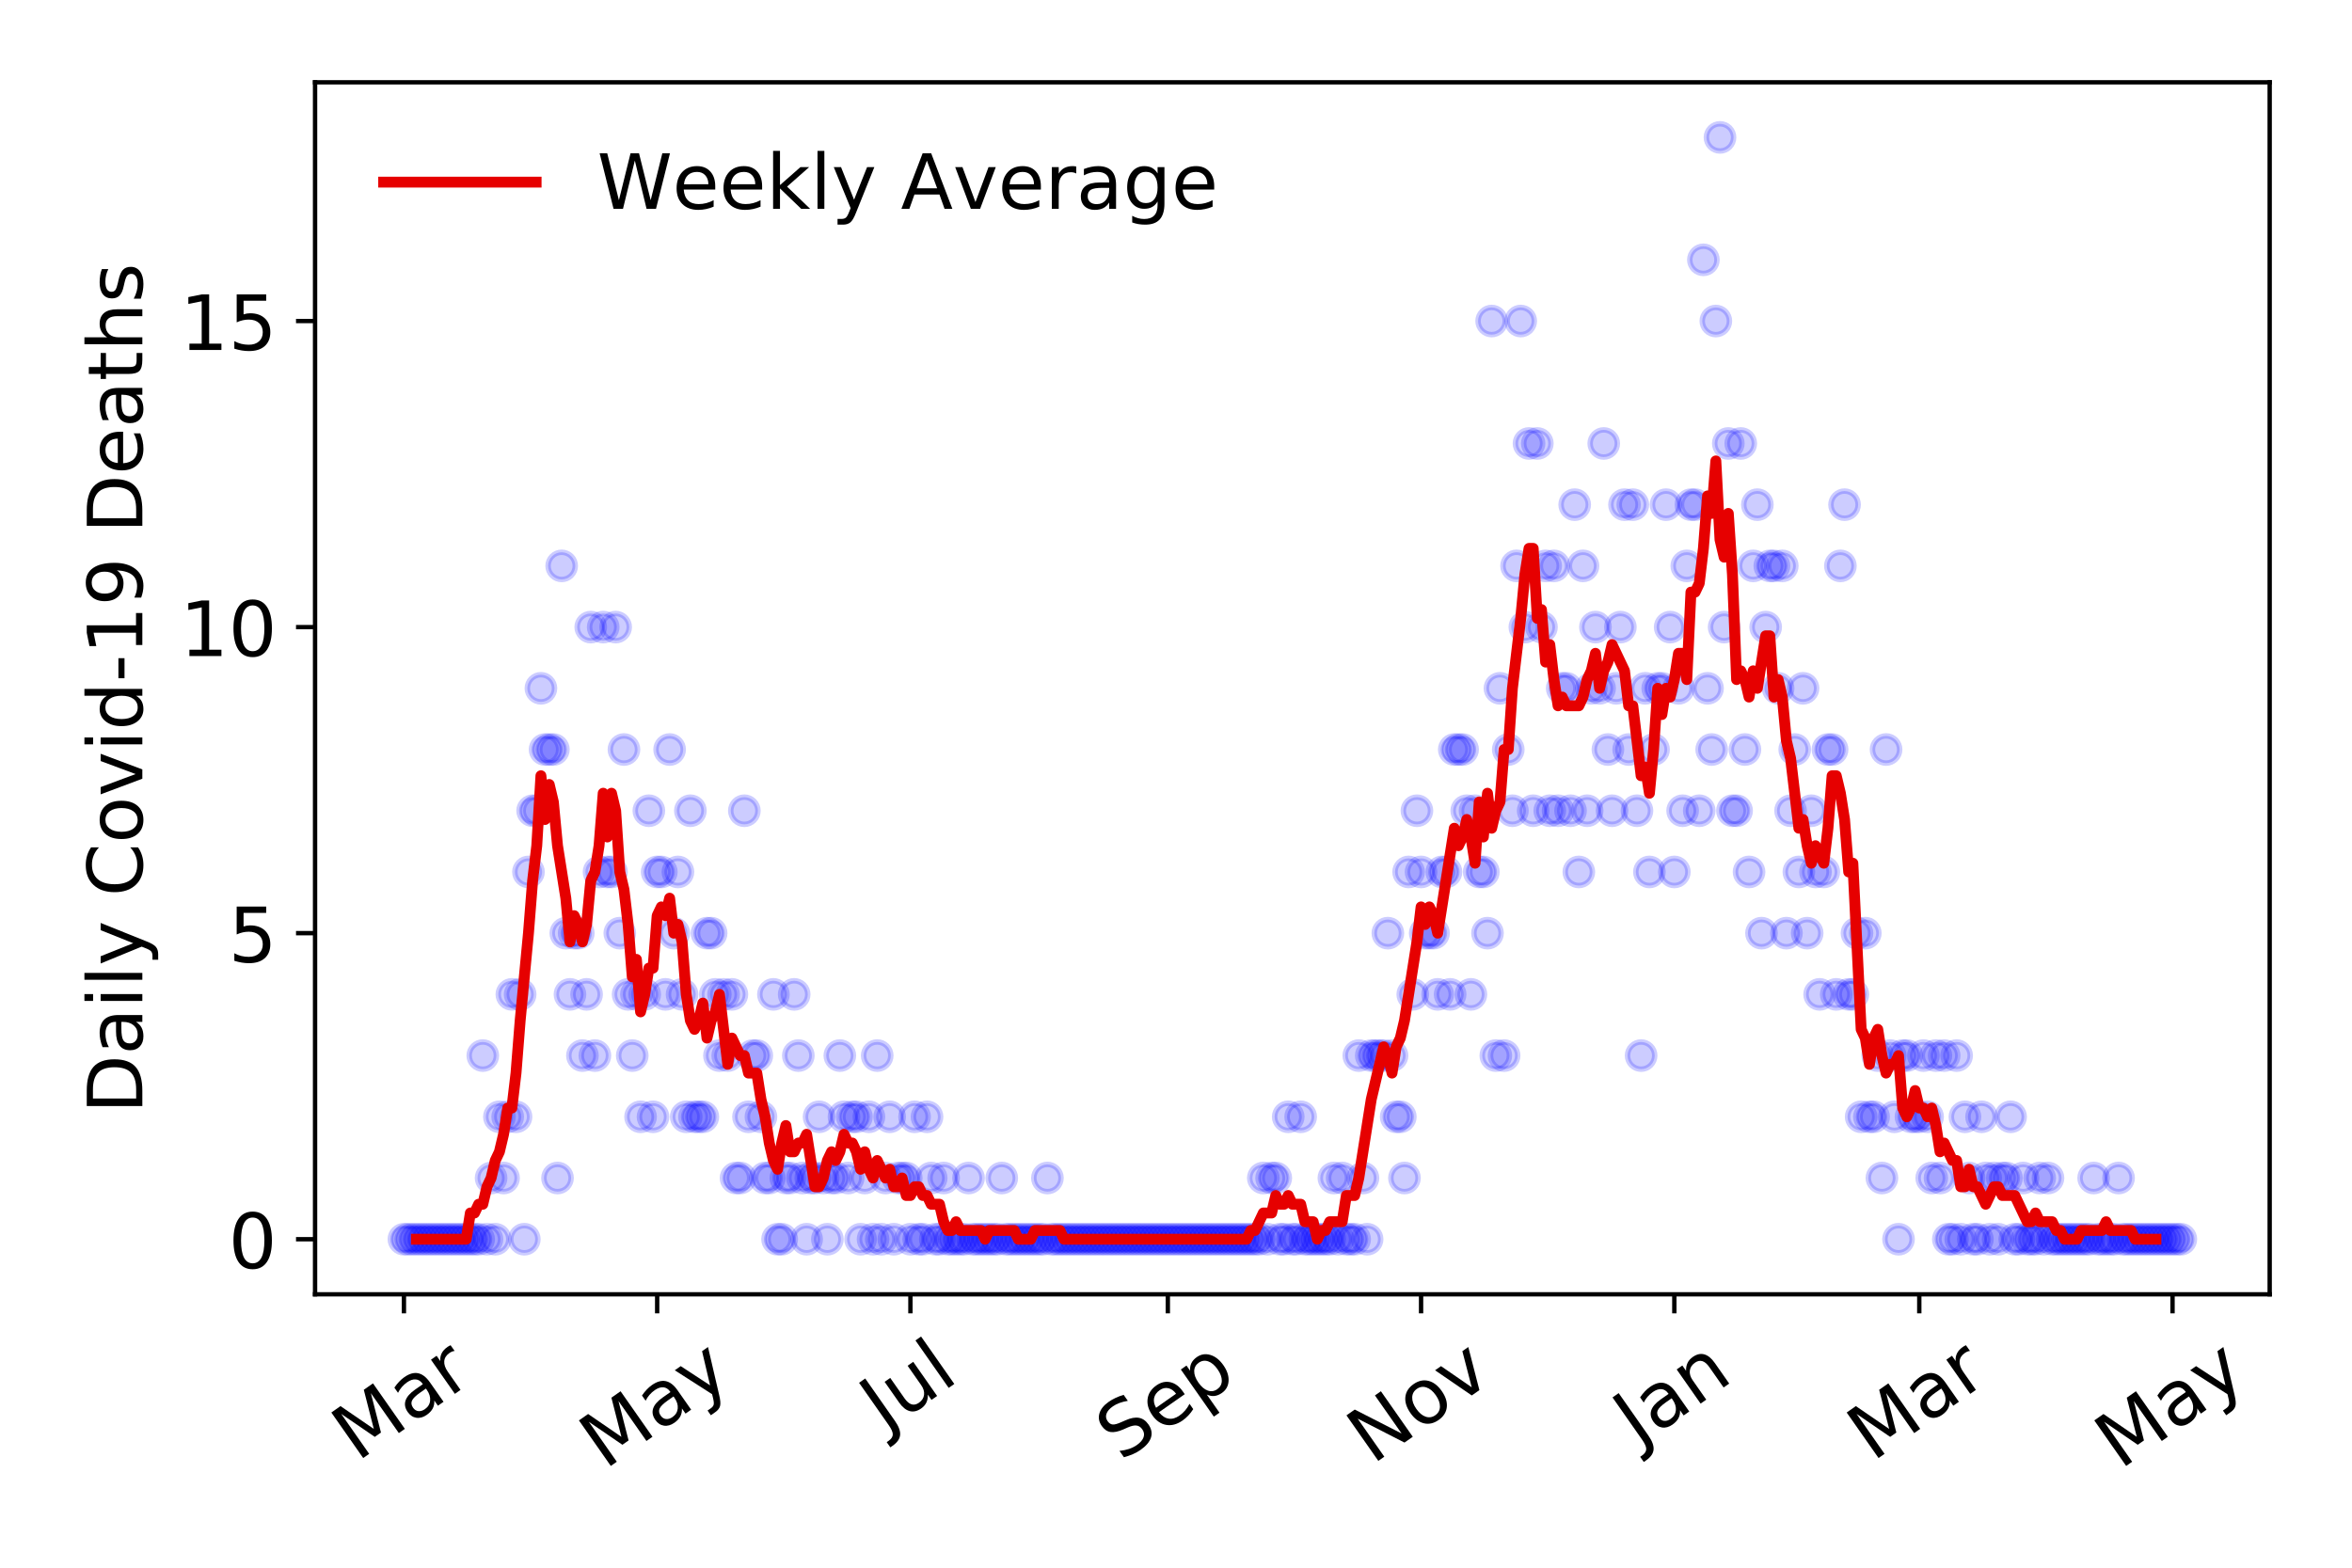 <?xml version="1.0" encoding="utf-8" standalone="no"?>
<!DOCTYPE svg PUBLIC "-//W3C//DTD SVG 1.1//EN"
  "http://www.w3.org/Graphics/SVG/1.1/DTD/svg11.dtd">
<!-- Created with matplotlib (https://matplotlib.org/) -->
<svg height="288pt" version="1.1" viewBox="0 0 432 288" width="432pt" xmlns="http://www.w3.org/2000/svg" xmlns:xlink="http://www.w3.org/1999/xlink">
 <defs>
  <style type="text/css">
*{stroke-linecap:butt;stroke-linejoin:round;}
  </style>
 </defs>
 <g id="figure_1">
  <g id="patch_1">
   <path d="M 0 288 
L 432 288 
L 432 0 
L 0 0 
z
" style="fill:#ffffff;"/>
  </g>
  <g id="axes_1">
   <g id="patch_2">
    <path d="M 57.87 237.778 
L 416.88 237.778 
L 416.88 15.12 
L 57.87 15.12 
z
" style="fill:#ffffff;"/>
   </g>
   <g id="matplotlib.axis_1">
    <g id="xtick_1">
     <g id="line2d_1">
      <defs>
       <path d="M 0 0 
L 0 3.5 
" id="m89ccb4a323" style="stroke:#000000;stroke-width:0.8;"/>
      </defs>
      <g>
       <use style="stroke:#000000;stroke-width:0.8;" x="74.189" xlink:href="#m89ccb4a323" y="237.778"/>
      </g>
     </g>
     <g id="text_1">
      <!-- Mar -->
      <defs>
       <path d="M 9.812 72.906 
L 24.516 72.906 
L 43.109 23.297 
L 61.812 72.906 
L 76.516 72.906 
L 76.516 0 
L 66.891 0 
L 66.891 64.016 
L 48.094 14.016 
L 38.188 14.016 
L 19.391 64.016 
L 19.391 0 
L 9.812 0 
z
" id="DejaVuSans-77"/>
       <path d="M 34.281 27.484 
Q 23.391 27.484 19.188 25 
Q 14.984 22.516 14.984 16.5 
Q 14.984 11.719 18.141 8.906 
Q 21.297 6.109 26.703 6.109 
Q 34.188 6.109 38.703 11.406 
Q 43.219 16.703 43.219 25.484 
L 43.219 27.484 
z
M 52.203 31.203 
L 52.203 0 
L 43.219 0 
L 43.219 8.297 
Q 40.141 3.328 35.547 0.953 
Q 30.953 -1.422 24.312 -1.422 
Q 15.922 -1.422 10.953 3.297 
Q 6 8.016 6 15.922 
Q 6 25.141 12.172 29.828 
Q 18.359 34.516 30.609 34.516 
L 43.219 34.516 
L 43.219 35.406 
Q 43.219 41.609 39.141 45 
Q 35.062 48.391 27.688 48.391 
Q 23 48.391 18.547 47.266 
Q 14.109 46.141 10.016 43.891 
L 10.016 52.203 
Q 14.938 54.109 19.578 55.047 
Q 24.219 56 28.609 56 
Q 40.484 56 46.344 49.844 
Q 52.203 43.703 52.203 31.203 
z
" id="DejaVuSans-97"/>
       <path d="M 41.109 46.297 
Q 39.594 47.172 37.812 47.578 
Q 36.031 48 33.891 48 
Q 26.266 48 22.188 43.047 
Q 18.109 38.094 18.109 28.812 
L 18.109 0 
L 9.078 0 
L 9.078 54.688 
L 18.109 54.688 
L 18.109 46.188 
Q 20.953 51.172 25.484 53.578 
Q 30.031 56 36.531 56 
Q 37.453 56 38.578 55.875 
Q 39.703 55.766 41.062 55.516 
z
" id="DejaVuSans-114"/>
      </defs>
      <g transform="translate(65.586 268.643)rotate(-35)scale(0.14 -0.14)">
       <use xlink:href="#DejaVuSans-77"/>
       <use x="86.279" xlink:href="#DejaVuSans-97"/>
       <use x="147.559" xlink:href="#DejaVuSans-114"/>
      </g>
     </g>
    </g>
    <g id="xtick_2">
     <g id="line2d_2">
      <g>
       <use style="stroke:#000000;stroke-width:0.8;" x="120.704" xlink:href="#m89ccb4a323" y="237.778"/>
      </g>
     </g>
     <g id="text_2">
      <!-- May -->
      <defs>
       <path d="M 32.172 -5.078 
Q 28.375 -14.844 24.75 -17.812 
Q 21.141 -20.797 15.094 -20.797 
L 7.906 -20.797 
L 7.906 -13.281 
L 13.188 -13.281 
Q 16.891 -13.281 18.938 -11.516 
Q 21 -9.766 23.484 -3.219 
L 25.094 0.875 
L 2.984 54.688 
L 12.5 54.688 
L 29.594 11.922 
L 46.688 54.688 
L 56.203 54.688 
z
" id="DejaVuSans-121"/>
      </defs>
      <g transform="translate(111.065 270.094)rotate(-35)scale(0.14 -0.14)">
       <use xlink:href="#DejaVuSans-77"/>
       <use x="86.279" xlink:href="#DejaVuSans-97"/>
       <use x="147.559" xlink:href="#DejaVuSans-121"/>
      </g>
     </g>
    </g>
    <g id="xtick_3">
     <g id="line2d_3">
      <g>
       <use style="stroke:#000000;stroke-width:0.8;" x="167.22" xlink:href="#m89ccb4a323" y="237.778"/>
      </g>
     </g>
     <g id="text_3">
      <!-- Jul -->
      <defs>
       <path d="M 9.812 72.906 
L 19.672 72.906 
L 19.672 5.078 
Q 19.672 -8.109 14.672 -14.062 
Q 9.672 -20.016 -1.422 -20.016 
L -5.172 -20.016 
L -5.172 -11.719 
L -2.094 -11.719 
Q 4.438 -11.719 7.125 -8.047 
Q 9.812 -4.391 9.812 5.078 
z
" id="DejaVuSans-74"/>
       <path d="M 8.5 21.578 
L 8.5 54.688 
L 17.484 54.688 
L 17.484 21.922 
Q 17.484 14.156 20.5 10.266 
Q 23.531 6.391 29.594 6.391 
Q 36.859 6.391 41.078 11.031 
Q 45.312 15.672 45.312 23.688 
L 45.312 54.688 
L 54.297 54.688 
L 54.297 0 
L 45.312 0 
L 45.312 8.406 
Q 42.047 3.422 37.719 1 
Q 33.406 -1.422 27.688 -1.422 
Q 18.266 -1.422 13.375 4.438 
Q 8.5 10.297 8.5 21.578 
z
M 31.109 56 
z
" id="DejaVuSans-117"/>
       <path d="M 9.422 75.984 
L 18.406 75.984 
L 18.406 0 
L 9.422 0 
z
" id="DejaVuSans-108"/>
      </defs>
      <g transform="translate(162.517 263.181)rotate(-35)scale(0.14 -0.14)">
       <use xlink:href="#DejaVuSans-74"/>
       <use x="29.492" xlink:href="#DejaVuSans-117"/>
       <use x="92.871" xlink:href="#DejaVuSans-108"/>
      </g>
     </g>
    </g>
    <g id="xtick_4">
     <g id="line2d_4">
      <g>
       <use style="stroke:#000000;stroke-width:0.8;" x="214.498" xlink:href="#m89ccb4a323" y="237.778"/>
      </g>
     </g>
     <g id="text_4">
      <!-- Sep -->
      <defs>
       <path d="M 53.516 70.516 
L 53.516 60.891 
Q 47.906 63.578 42.922 64.891 
Q 37.938 66.219 33.297 66.219 
Q 25.25 66.219 20.875 63.094 
Q 16.5 59.969 16.5 54.203 
Q 16.5 49.359 19.406 46.891 
Q 22.312 44.438 30.422 42.922 
L 36.375 41.703 
Q 47.406 39.594 52.656 34.297 
Q 57.906 29 57.906 20.125 
Q 57.906 9.516 50.797 4.047 
Q 43.703 -1.422 29.984 -1.422 
Q 24.812 -1.422 18.969 -0.25 
Q 13.141 0.922 6.891 3.219 
L 6.891 13.375 
Q 12.891 10.016 18.656 8.297 
Q 24.422 6.594 29.984 6.594 
Q 38.422 6.594 43.016 9.906 
Q 47.609 13.234 47.609 19.391 
Q 47.609 24.75 44.312 27.781 
Q 41.016 30.812 33.5 32.328 
L 27.484 33.5 
Q 16.453 35.688 11.516 40.375 
Q 6.594 45.062 6.594 53.422 
Q 6.594 63.094 13.406 68.656 
Q 20.219 74.219 32.172 74.219 
Q 37.312 74.219 42.625 73.281 
Q 47.953 72.359 53.516 70.516 
z
" id="DejaVuSans-83"/>
       <path d="M 56.203 29.594 
L 56.203 25.203 
L 14.891 25.203 
Q 15.484 15.922 20.484 11.062 
Q 25.484 6.203 34.422 6.203 
Q 39.594 6.203 44.453 7.469 
Q 49.312 8.734 54.109 11.281 
L 54.109 2.781 
Q 49.266 0.734 44.188 -0.344 
Q 39.109 -1.422 33.891 -1.422 
Q 20.797 -1.422 13.156 6.188 
Q 5.516 13.812 5.516 26.812 
Q 5.516 40.234 12.766 48.109 
Q 20.016 56 32.328 56 
Q 43.359 56 49.781 48.891 
Q 56.203 41.797 56.203 29.594 
z
M 47.219 32.234 
Q 47.125 39.594 43.094 43.984 
Q 39.062 48.391 32.422 48.391 
Q 24.906 48.391 20.391 44.141 
Q 15.875 39.891 15.188 32.172 
z
" id="DejaVuSans-101"/>
       <path d="M 18.109 8.203 
L 18.109 -20.797 
L 9.078 -20.797 
L 9.078 54.688 
L 18.109 54.688 
L 18.109 46.391 
Q 20.953 51.266 25.266 53.625 
Q 29.594 56 35.594 56 
Q 45.562 56 51.781 48.094 
Q 58.016 40.188 58.016 27.297 
Q 58.016 14.406 51.781 6.484 
Q 45.562 -1.422 35.594 -1.422 
Q 29.594 -1.422 25.266 0.953 
Q 20.953 3.328 18.109 8.203 
z
M 48.688 27.297 
Q 48.688 37.203 44.609 42.844 
Q 40.531 48.484 33.406 48.484 
Q 26.266 48.484 22.188 42.844 
Q 18.109 37.203 18.109 27.297 
Q 18.109 17.391 22.188 11.75 
Q 26.266 6.109 33.406 6.109 
Q 40.531 6.109 44.609 11.75 
Q 48.688 17.391 48.688 27.297 
z
" id="DejaVuSans-112"/>
      </defs>
      <g transform="translate(205.905 268.629)rotate(-35)scale(0.14 -0.14)">
       <use xlink:href="#DejaVuSans-83"/>
       <use x="63.477" xlink:href="#DejaVuSans-101"/>
       <use x="125" xlink:href="#DejaVuSans-112"/>
      </g>
     </g>
    </g>
    <g id="xtick_5">
     <g id="line2d_5">
      <g>
       <use style="stroke:#000000;stroke-width:0.8;" x="261.014" xlink:href="#m89ccb4a323" y="237.778"/>
      </g>
     </g>
     <g id="text_5">
      <!-- Nov -->
      <defs>
       <path d="M 9.812 72.906 
L 23.094 72.906 
L 55.422 11.922 
L 55.422 72.906 
L 64.984 72.906 
L 64.984 0 
L 51.703 0 
L 19.391 60.984 
L 19.391 0 
L 9.812 0 
z
" id="DejaVuSans-78"/>
       <path d="M 30.609 48.391 
Q 23.391 48.391 19.188 42.75 
Q 14.984 37.109 14.984 27.297 
Q 14.984 17.484 19.156 11.844 
Q 23.344 6.203 30.609 6.203 
Q 37.797 6.203 41.984 11.859 
Q 46.188 17.531 46.188 27.297 
Q 46.188 37.016 41.984 42.703 
Q 37.797 48.391 30.609 48.391 
z
M 30.609 56 
Q 42.328 56 49.016 48.375 
Q 55.719 40.766 55.719 27.297 
Q 55.719 13.875 49.016 6.219 
Q 42.328 -1.422 30.609 -1.422 
Q 18.844 -1.422 12.172 6.219 
Q 5.516 13.875 5.516 27.297 
Q 5.516 40.766 12.172 48.375 
Q 18.844 56 30.609 56 
z
" id="DejaVuSans-111"/>
       <path d="M 2.984 54.688 
L 12.5 54.688 
L 29.594 8.797 
L 46.688 54.688 
L 56.203 54.688 
L 35.688 0 
L 23.484 0 
z
" id="DejaVuSans-118"/>
      </defs>
      <g transform="translate(252.038 269.166)rotate(-35)scale(0.14 -0.14)">
       <use xlink:href="#DejaVuSans-78"/>
       <use x="74.805" xlink:href="#DejaVuSans-111"/>
       <use x="135.986" xlink:href="#DejaVuSans-118"/>
      </g>
     </g>
    </g>
    <g id="xtick_6">
     <g id="line2d_6">
      <g>
       <use style="stroke:#000000;stroke-width:0.8;" x="307.53" xlink:href="#m89ccb4a323" y="237.778"/>
      </g>
     </g>
     <g id="text_6">
      <!-- Jan -->
      <defs>
       <path d="M 54.891 33.016 
L 54.891 0 
L 45.906 0 
L 45.906 32.719 
Q 45.906 40.484 42.875 44.328 
Q 39.844 48.188 33.797 48.188 
Q 26.516 48.188 22.312 43.547 
Q 18.109 38.922 18.109 30.906 
L 18.109 0 
L 9.078 0 
L 9.078 54.688 
L 18.109 54.688 
L 18.109 46.188 
Q 21.344 51.125 25.703 53.562 
Q 30.078 56 35.797 56 
Q 45.219 56 50.047 50.172 
Q 54.891 44.344 54.891 33.016 
z
" id="DejaVuSans-110"/>
      </defs>
      <g transform="translate(300.906 265.871)rotate(-35)scale(0.14 -0.14)">
       <use xlink:href="#DejaVuSans-74"/>
       <use x="29.492" xlink:href="#DejaVuSans-97"/>
       <use x="90.771" xlink:href="#DejaVuSans-110"/>
      </g>
     </g>
    </g>
    <g id="xtick_7">
     <g id="line2d_7">
      <g>
       <use style="stroke:#000000;stroke-width:0.8;" x="352.521" xlink:href="#m89ccb4a323" y="237.778"/>
      </g>
     </g>
     <g id="text_7">
      <!-- Mar -->
      <g transform="translate(343.918 268.643)rotate(-35)scale(0.14 -0.14)">
       <use xlink:href="#DejaVuSans-77"/>
       <use x="86.279" xlink:href="#DejaVuSans-97"/>
       <use x="147.559" xlink:href="#DejaVuSans-114"/>
      </g>
     </g>
    </g>
    <g id="xtick_8">
     <g id="line2d_8">
      <g>
       <use style="stroke:#000000;stroke-width:0.8;" x="399.036" xlink:href="#m89ccb4a323" y="237.778"/>
      </g>
     </g>
     <g id="text_8">
      <!-- May -->
      <g transform="translate(389.397 270.094)rotate(-35)scale(0.14 -0.14)">
       <use xlink:href="#DejaVuSans-77"/>
       <use x="86.279" xlink:href="#DejaVuSans-97"/>
       <use x="147.559" xlink:href="#DejaVuSans-121"/>
      </g>
     </g>
    </g>
   </g>
   <g id="matplotlib.axis_2">
    <g id="ytick_1">
     <g id="line2d_9">
      <defs>
       <path d="M 0 0 
L -3.5 0 
" id="mf53f3c32d9" style="stroke:#000000;stroke-width:0.8;"/>
      </defs>
      <g>
       <use style="stroke:#000000;stroke-width:0.8;" x="57.87" xlink:href="#mf53f3c32d9" y="227.657"/>
      </g>
     </g>
     <g id="text_9">
      <!-- 0 -->
      <defs>
       <path d="M 31.781 66.406 
Q 24.172 66.406 20.328 58.906 
Q 16.5 51.422 16.5 36.375 
Q 16.5 21.391 20.328 13.891 
Q 24.172 6.391 31.781 6.391 
Q 39.453 6.391 43.281 13.891 
Q 47.125 21.391 47.125 36.375 
Q 47.125 51.422 43.281 58.906 
Q 39.453 66.406 31.781 66.406 
z
M 31.781 74.219 
Q 44.047 74.219 50.516 64.516 
Q 56.984 54.828 56.984 36.375 
Q 56.984 17.969 50.516 8.266 
Q 44.047 -1.422 31.781 -1.422 
Q 19.531 -1.422 13.062 8.266 
Q 6.594 17.969 6.594 36.375 
Q 6.594 54.828 13.062 64.516 
Q 19.531 74.219 31.781 74.219 
z
" id="DejaVuSans-48"/>
      </defs>
      <g transform="translate(41.962 232.976)scale(0.14 -0.14)">
       <use xlink:href="#DejaVuSans-48"/>
      </g>
     </g>
    </g>
    <g id="ytick_2">
     <g id="line2d_10">
      <g>
       <use style="stroke:#000000;stroke-width:0.8;" x="57.87" xlink:href="#mf53f3c32d9" y="171.431"/>
      </g>
     </g>
     <g id="text_10">
      <!-- 5 -->
      <defs>
       <path d="M 10.797 72.906 
L 49.516 72.906 
L 49.516 64.594 
L 19.828 64.594 
L 19.828 46.734 
Q 21.969 47.469 24.109 47.828 
Q 26.266 48.188 28.422 48.188 
Q 40.625 48.188 47.75 41.5 
Q 54.891 34.812 54.891 23.391 
Q 54.891 11.625 47.562 5.094 
Q 40.234 -1.422 26.906 -1.422 
Q 22.312 -1.422 17.547 -0.641 
Q 12.797 0.141 7.719 1.703 
L 7.719 11.625 
Q 12.109 9.234 16.797 8.062 
Q 21.484 6.891 26.703 6.891 
Q 35.156 6.891 40.078 11.328 
Q 45.016 15.766 45.016 23.391 
Q 45.016 31 40.078 35.438 
Q 35.156 39.891 26.703 39.891 
Q 22.75 39.891 18.812 39.016 
Q 14.891 38.141 10.797 36.281 
z
" id="DejaVuSans-53"/>
      </defs>
      <g transform="translate(41.962 176.749)scale(0.14 -0.14)">
       <use xlink:href="#DejaVuSans-53"/>
      </g>
     </g>
    </g>
    <g id="ytick_3">
     <g id="line2d_11">
      <g>
       <use style="stroke:#000000;stroke-width:0.8;" x="57.87" xlink:href="#mf53f3c32d9" y="115.204"/>
      </g>
     </g>
     <g id="text_11">
      <!-- 10 -->
      <defs>
       <path d="M 12.406 8.297 
L 28.516 8.297 
L 28.516 63.922 
L 10.984 60.406 
L 10.984 69.391 
L 28.422 72.906 
L 38.281 72.906 
L 38.281 8.297 
L 54.391 8.297 
L 54.391 0 
L 12.406 0 
z
" id="DejaVuSans-49"/>
      </defs>
      <g transform="translate(33.055 120.523)scale(0.14 -0.14)">
       <use xlink:href="#DejaVuSans-49"/>
       <use x="63.623" xlink:href="#DejaVuSans-48"/>
      </g>
     </g>
    </g>
    <g id="ytick_4">
     <g id="line2d_12">
      <g>
       <use style="stroke:#000000;stroke-width:0.8;" x="57.87" xlink:href="#mf53f3c32d9" y="58.977"/>
      </g>
     </g>
     <g id="text_12">
      <!-- 15 -->
      <g transform="translate(33.055 64.296)scale(0.14 -0.14)">
       <use xlink:href="#DejaVuSans-49"/>
       <use x="63.623" xlink:href="#DejaVuSans-53"/>
      </g>
     </g>
    </g>
    <g id="text_13">
     <!-- Daily Covid-19 Deaths -->
     <defs>
      <path d="M 19.672 64.797 
L 19.672 8.109 
L 31.594 8.109 
Q 46.688 8.109 53.688 14.938 
Q 60.688 21.781 60.688 36.531 
Q 60.688 51.172 53.688 57.984 
Q 46.688 64.797 31.594 64.797 
z
M 9.812 72.906 
L 30.078 72.906 
Q 51.266 72.906 61.172 64.094 
Q 71.094 55.281 71.094 36.531 
Q 71.094 17.672 61.125 8.828 
Q 51.172 0 30.078 0 
L 9.812 0 
z
" id="DejaVuSans-68"/>
      <path d="M 9.422 54.688 
L 18.406 54.688 
L 18.406 0 
L 9.422 0 
z
M 9.422 75.984 
L 18.406 75.984 
L 18.406 64.594 
L 9.422 64.594 
z
" id="DejaVuSans-105"/>
      <path id="DejaVuSans-32"/>
      <path d="M 64.406 67.281 
L 64.406 56.891 
Q 59.422 61.531 53.781 63.812 
Q 48.141 66.109 41.797 66.109 
Q 29.297 66.109 22.656 58.469 
Q 16.016 50.828 16.016 36.375 
Q 16.016 21.969 22.656 14.328 
Q 29.297 6.688 41.797 6.688 
Q 48.141 6.688 53.781 8.984 
Q 59.422 11.281 64.406 15.922 
L 64.406 5.609 
Q 59.234 2.094 53.438 0.328 
Q 47.656 -1.422 41.219 -1.422 
Q 24.656 -1.422 15.125 8.703 
Q 5.609 18.844 5.609 36.375 
Q 5.609 53.953 15.125 64.078 
Q 24.656 74.219 41.219 74.219 
Q 47.75 74.219 53.531 72.484 
Q 59.328 70.75 64.406 67.281 
z
" id="DejaVuSans-67"/>
      <path d="M 45.406 46.391 
L 45.406 75.984 
L 54.391 75.984 
L 54.391 0 
L 45.406 0 
L 45.406 8.203 
Q 42.578 3.328 38.25 0.953 
Q 33.938 -1.422 27.875 -1.422 
Q 17.969 -1.422 11.734 6.484 
Q 5.516 14.406 5.516 27.297 
Q 5.516 40.188 11.734 48.094 
Q 17.969 56 27.875 56 
Q 33.938 56 38.25 53.625 
Q 42.578 51.266 45.406 46.391 
z
M 14.797 27.297 
Q 14.797 17.391 18.875 11.75 
Q 22.953 6.109 30.078 6.109 
Q 37.203 6.109 41.297 11.75 
Q 45.406 17.391 45.406 27.297 
Q 45.406 37.203 41.297 42.844 
Q 37.203 48.484 30.078 48.484 
Q 22.953 48.484 18.875 42.844 
Q 14.797 37.203 14.797 27.297 
z
" id="DejaVuSans-100"/>
      <path d="M 4.891 31.391 
L 31.203 31.391 
L 31.203 23.391 
L 4.891 23.391 
z
" id="DejaVuSans-45"/>
      <path d="M 10.984 1.516 
L 10.984 10.5 
Q 14.703 8.734 18.5 7.812 
Q 22.312 6.891 25.984 6.891 
Q 35.75 6.891 40.891 13.453 
Q 46.047 20.016 46.781 33.406 
Q 43.953 29.203 39.594 26.953 
Q 35.25 24.703 29.984 24.703 
Q 19.047 24.703 12.672 31.312 
Q 6.297 37.938 6.297 49.422 
Q 6.297 60.641 12.938 67.422 
Q 19.578 74.219 30.609 74.219 
Q 43.266 74.219 49.922 64.516 
Q 56.594 54.828 56.594 36.375 
Q 56.594 19.141 48.406 8.859 
Q 40.234 -1.422 26.422 -1.422 
Q 22.703 -1.422 18.891 -0.688 
Q 15.094 0.047 10.984 1.516 
z
M 30.609 32.422 
Q 37.25 32.422 41.125 36.953 
Q 45.016 41.5 45.016 49.422 
Q 45.016 57.281 41.125 61.844 
Q 37.25 66.406 30.609 66.406 
Q 23.969 66.406 20.094 61.844 
Q 16.219 57.281 16.219 49.422 
Q 16.219 41.5 20.094 36.953 
Q 23.969 32.422 30.609 32.422 
z
" id="DejaVuSans-57"/>
      <path d="M 18.312 70.219 
L 18.312 54.688 
L 36.812 54.688 
L 36.812 47.703 
L 18.312 47.703 
L 18.312 18.016 
Q 18.312 11.328 20.141 9.422 
Q 21.969 7.516 27.594 7.516 
L 36.812 7.516 
L 36.812 0 
L 27.594 0 
Q 17.188 0 13.234 3.875 
Q 9.281 7.766 9.281 18.016 
L 9.281 47.703 
L 2.688 47.703 
L 2.688 54.688 
L 9.281 54.688 
L 9.281 70.219 
z
" id="DejaVuSans-116"/>
      <path d="M 54.891 33.016 
L 54.891 0 
L 45.906 0 
L 45.906 32.719 
Q 45.906 40.484 42.875 44.328 
Q 39.844 48.188 33.797 48.188 
Q 26.516 48.188 22.312 43.547 
Q 18.109 38.922 18.109 30.906 
L 18.109 0 
L 9.078 0 
L 9.078 75.984 
L 18.109 75.984 
L 18.109 46.188 
Q 21.344 51.125 25.703 53.562 
Q 30.078 56 35.797 56 
Q 45.219 56 50.047 50.172 
Q 54.891 44.344 54.891 33.016 
z
" id="DejaVuSans-104"/>
      <path d="M 44.281 53.078 
L 44.281 44.578 
Q 40.484 46.531 36.375 47.5 
Q 32.281 48.484 27.875 48.484 
Q 21.188 48.484 17.844 46.438 
Q 14.5 44.391 14.5 40.281 
Q 14.5 37.156 16.891 35.375 
Q 19.281 33.594 26.516 31.984 
L 29.594 31.297 
Q 39.156 29.25 43.188 25.516 
Q 47.219 21.781 47.219 15.094 
Q 47.219 7.469 41.188 3.016 
Q 35.156 -1.422 24.609 -1.422 
Q 20.219 -1.422 15.453 -0.562 
Q 10.688 0.297 5.422 2 
L 5.422 11.281 
Q 10.406 8.688 15.234 7.391 
Q 20.062 6.109 24.812 6.109 
Q 31.156 6.109 34.562 8.281 
Q 37.984 10.453 37.984 14.406 
Q 37.984 18.062 35.516 20.016 
Q 33.062 21.969 24.703 23.781 
L 21.578 24.516 
Q 13.234 26.266 9.516 29.906 
Q 5.812 33.547 5.812 39.891 
Q 5.812 47.609 11.281 51.797 
Q 16.75 56 26.812 56 
Q 31.781 56 36.172 55.266 
Q 40.578 54.547 44.281 53.078 
z
" id="DejaVuSans-115"/>
     </defs>
     <g transform="translate(26.143 204.56)rotate(-90)scale(0.14 -0.14)">
      <use xlink:href="#DejaVuSans-68"/>
      <use x="77.002" xlink:href="#DejaVuSans-97"/>
      <use x="138.281" xlink:href="#DejaVuSans-105"/>
      <use x="166.064" xlink:href="#DejaVuSans-108"/>
      <use x="193.848" xlink:href="#DejaVuSans-121"/>
      <use x="253.027" xlink:href="#DejaVuSans-32"/>
      <use x="284.814" xlink:href="#DejaVuSans-67"/>
      <use x="354.639" xlink:href="#DejaVuSans-111"/>
      <use x="415.82" xlink:href="#DejaVuSans-118"/>
      <use x="475" xlink:href="#DejaVuSans-105"/>
      <use x="502.783" xlink:href="#DejaVuSans-100"/>
      <use x="566.26" xlink:href="#DejaVuSans-45"/>
      <use x="602.344" xlink:href="#DejaVuSans-49"/>
      <use x="665.967" xlink:href="#DejaVuSans-57"/>
      <use x="729.59" xlink:href="#DejaVuSans-32"/>
      <use x="761.377" xlink:href="#DejaVuSans-68"/>
      <use x="838.379" xlink:href="#DejaVuSans-101"/>
      <use x="899.902" xlink:href="#DejaVuSans-97"/>
      <use x="961.182" xlink:href="#DejaVuSans-116"/>
      <use x="1000.391" xlink:href="#DejaVuSans-104"/>
      <use x="1063.77" xlink:href="#DejaVuSans-115"/>
     </g>
    </g>
   </g>
   <g id="line2d_13">
    <defs>
     <path d="M 0 2.5 
C 0.663 2.5 1.299 2.237 1.768 1.768 
C 2.237 1.299 2.5 0.663 2.5 0 
C 2.5 -0.663 2.237 -1.299 1.768 -1.768 
C 1.299 -2.237 0.663 -2.5 0 -2.5 
C -0.663 -2.5 -1.299 -2.237 -1.768 -1.768 
C -2.237 -1.299 -2.5 -0.663 -2.5 0 
C -2.5 0.663 -2.237 1.299 -1.768 1.768 
C -1.299 2.237 -0.663 2.5 0 2.5 
z
" id="m9a4196c8db" style="stroke:#0000ff;stroke-opacity:0.2;"/>
    </defs>
    <g clip-path="url(#p9953c59f0e)">
     <use style="fill:#0000ff;fill-opacity:0.2;stroke:#0000ff;stroke-opacity:0.2;" x="74.189" xlink:href="#m9a4196c8db" y="227.657"/>
     <use style="fill:#0000ff;fill-opacity:0.2;stroke:#0000ff;stroke-opacity:0.2;" x="74.951" xlink:href="#m9a4196c8db" y="227.657"/>
     <use style="fill:#0000ff;fill-opacity:0.2;stroke:#0000ff;stroke-opacity:0.2;" x="75.714" xlink:href="#m9a4196c8db" y="227.657"/>
     <use style="fill:#0000ff;fill-opacity:0.2;stroke:#0000ff;stroke-opacity:0.2;" x="76.476" xlink:href="#m9a4196c8db" y="227.657"/>
     <use style="fill:#0000ff;fill-opacity:0.2;stroke:#0000ff;stroke-opacity:0.2;" x="77.239" xlink:href="#m9a4196c8db" y="227.657"/>
     <use style="fill:#0000ff;fill-opacity:0.2;stroke:#0000ff;stroke-opacity:0.2;" x="78.001" xlink:href="#m9a4196c8db" y="227.657"/>
     <use style="fill:#0000ff;fill-opacity:0.2;stroke:#0000ff;stroke-opacity:0.2;" x="78.764" xlink:href="#m9a4196c8db" y="227.657"/>
     <use style="fill:#0000ff;fill-opacity:0.2;stroke:#0000ff;stroke-opacity:0.2;" x="79.527" xlink:href="#m9a4196c8db" y="227.657"/>
     <use style="fill:#0000ff;fill-opacity:0.2;stroke:#0000ff;stroke-opacity:0.2;" x="80.289" xlink:href="#m9a4196c8db" y="227.657"/>
     <use style="fill:#0000ff;fill-opacity:0.2;stroke:#0000ff;stroke-opacity:0.2;" x="81.052" xlink:href="#m9a4196c8db" y="227.657"/>
     <use style="fill:#0000ff;fill-opacity:0.2;stroke:#0000ff;stroke-opacity:0.2;" x="81.814" xlink:href="#m9a4196c8db" y="227.657"/>
     <use style="fill:#0000ff;fill-opacity:0.2;stroke:#0000ff;stroke-opacity:0.2;" x="82.577" xlink:href="#m9a4196c8db" y="227.657"/>
     <use style="fill:#0000ff;fill-opacity:0.2;stroke:#0000ff;stroke-opacity:0.2;" x="83.339" xlink:href="#m9a4196c8db" y="227.657"/>
     <use style="fill:#0000ff;fill-opacity:0.2;stroke:#0000ff;stroke-opacity:0.2;" x="84.102" xlink:href="#m9a4196c8db" y="227.657"/>
     <use style="fill:#0000ff;fill-opacity:0.2;stroke:#0000ff;stroke-opacity:0.2;" x="84.864" xlink:href="#m9a4196c8db" y="227.657"/>
     <use style="fill:#0000ff;fill-opacity:0.2;stroke:#0000ff;stroke-opacity:0.2;" x="85.627" xlink:href="#m9a4196c8db" y="227.657"/>
     <use style="fill:#0000ff;fill-opacity:0.2;stroke:#0000ff;stroke-opacity:0.2;" x="86.389" xlink:href="#m9a4196c8db" y="227.657"/>
     <use style="fill:#0000ff;fill-opacity:0.2;stroke:#0000ff;stroke-opacity:0.2;" x="87.152" xlink:href="#m9a4196c8db" y="227.657"/>
     <use style="fill:#0000ff;fill-opacity:0.2;stroke:#0000ff;stroke-opacity:0.2;" x="87.915" xlink:href="#m9a4196c8db" y="227.657"/>
     <use style="fill:#0000ff;fill-opacity:0.2;stroke:#0000ff;stroke-opacity:0.2;" x="88.677" xlink:href="#m9a4196c8db" y="193.921"/>
     <use style="fill:#0000ff;fill-opacity:0.2;stroke:#0000ff;stroke-opacity:0.2;" x="89.44" xlink:href="#m9a4196c8db" y="227.657"/>
     <use style="fill:#0000ff;fill-opacity:0.2;stroke:#0000ff;stroke-opacity:0.2;" x="90.202" xlink:href="#m9a4196c8db" y="216.412"/>
     <use style="fill:#0000ff;fill-opacity:0.2;stroke:#0000ff;stroke-opacity:0.2;" x="90.965" xlink:href="#m9a4196c8db" y="227.657"/>
     <use style="fill:#0000ff;fill-opacity:0.2;stroke:#0000ff;stroke-opacity:0.2;" x="91.727" xlink:href="#m9a4196c8db" y="205.167"/>
     <use style="fill:#0000ff;fill-opacity:0.2;stroke:#0000ff;stroke-opacity:0.2;" x="92.49" xlink:href="#m9a4196c8db" y="216.412"/>
     <use style="fill:#0000ff;fill-opacity:0.2;stroke:#0000ff;stroke-opacity:0.2;" x="93.252" xlink:href="#m9a4196c8db" y="205.167"/>
     <use style="fill:#0000ff;fill-opacity:0.2;stroke:#0000ff;stroke-opacity:0.2;" x="94.015" xlink:href="#m9a4196c8db" y="182.676"/>
     <use style="fill:#0000ff;fill-opacity:0.2;stroke:#0000ff;stroke-opacity:0.2;" x="94.778" xlink:href="#m9a4196c8db" y="205.167"/>
     <use style="fill:#0000ff;fill-opacity:0.2;stroke:#0000ff;stroke-opacity:0.2;" x="95.54" xlink:href="#m9a4196c8db" y="182.676"/>
     <use style="fill:#0000ff;fill-opacity:0.2;stroke:#0000ff;stroke-opacity:0.2;" x="96.303" xlink:href="#m9a4196c8db" y="227.657"/>
     <use style="fill:#0000ff;fill-opacity:0.2;stroke:#0000ff;stroke-opacity:0.2;" x="97.065" xlink:href="#m9a4196c8db" y="160.185"/>
     <use style="fill:#0000ff;fill-opacity:0.2;stroke:#0000ff;stroke-opacity:0.2;" x="97.828" xlink:href="#m9a4196c8db" y="148.94"/>
     <use style="fill:#0000ff;fill-opacity:0.2;stroke:#0000ff;stroke-opacity:0.2;" x="98.59" xlink:href="#m9a4196c8db" y="148.94"/>
     <use style="fill:#0000ff;fill-opacity:0.2;stroke:#0000ff;stroke-opacity:0.2;" x="99.353" xlink:href="#m9a4196c8db" y="126.449"/>
     <use style="fill:#0000ff;fill-opacity:0.2;stroke:#0000ff;stroke-opacity:0.2;" x="100.115" xlink:href="#m9a4196c8db" y="137.694"/>
     <use style="fill:#0000ff;fill-opacity:0.2;stroke:#0000ff;stroke-opacity:0.2;" x="100.878" xlink:href="#m9a4196c8db" y="137.694"/>
     <use style="fill:#0000ff;fill-opacity:0.2;stroke:#0000ff;stroke-opacity:0.2;" x="101.641" xlink:href="#m9a4196c8db" y="137.694"/>
     <use style="fill:#0000ff;fill-opacity:0.2;stroke:#0000ff;stroke-opacity:0.2;" x="102.403" xlink:href="#m9a4196c8db" y="216.412"/>
     <use style="fill:#0000ff;fill-opacity:0.2;stroke:#0000ff;stroke-opacity:0.2;" x="103.166" xlink:href="#m9a4196c8db" y="103.958"/>
     <use style="fill:#0000ff;fill-opacity:0.2;stroke:#0000ff;stroke-opacity:0.2;" x="103.928" xlink:href="#m9a4196c8db" y="171.431"/>
     <use style="fill:#0000ff;fill-opacity:0.2;stroke:#0000ff;stroke-opacity:0.2;" x="104.691" xlink:href="#m9a4196c8db" y="182.676"/>
     <use style="fill:#0000ff;fill-opacity:0.2;stroke:#0000ff;stroke-opacity:0.2;" x="105.453" xlink:href="#m9a4196c8db" y="171.431"/>
     <use style="fill:#0000ff;fill-opacity:0.2;stroke:#0000ff;stroke-opacity:0.2;" x="106.216" xlink:href="#m9a4196c8db" y="171.431"/>
     <use style="fill:#0000ff;fill-opacity:0.2;stroke:#0000ff;stroke-opacity:0.2;" x="106.978" xlink:href="#m9a4196c8db" y="193.921"/>
     <use style="fill:#0000ff;fill-opacity:0.2;stroke:#0000ff;stroke-opacity:0.2;" x="107.741" xlink:href="#m9a4196c8db" y="182.676"/>
     <use style="fill:#0000ff;fill-opacity:0.2;stroke:#0000ff;stroke-opacity:0.2;" x="108.504" xlink:href="#m9a4196c8db" y="115.204"/>
     <use style="fill:#0000ff;fill-opacity:0.2;stroke:#0000ff;stroke-opacity:0.2;" x="109.266" xlink:href="#m9a4196c8db" y="193.921"/>
     <use style="fill:#0000ff;fill-opacity:0.2;stroke:#0000ff;stroke-opacity:0.2;" x="110.029" xlink:href="#m9a4196c8db" y="160.185"/>
     <use style="fill:#0000ff;fill-opacity:0.2;stroke:#0000ff;stroke-opacity:0.2;" x="110.791" xlink:href="#m9a4196c8db" y="115.204"/>
     <use style="fill:#0000ff;fill-opacity:0.2;stroke:#0000ff;stroke-opacity:0.2;" x="111.554" xlink:href="#m9a4196c8db" y="160.185"/>
     <use style="fill:#0000ff;fill-opacity:0.2;stroke:#0000ff;stroke-opacity:0.2;" x="112.316" xlink:href="#m9a4196c8db" y="160.185"/>
     <use style="fill:#0000ff;fill-opacity:0.2;stroke:#0000ff;stroke-opacity:0.2;" x="113.079" xlink:href="#m9a4196c8db" y="115.204"/>
     <use style="fill:#0000ff;fill-opacity:0.2;stroke:#0000ff;stroke-opacity:0.2;" x="113.841" xlink:href="#m9a4196c8db" y="171.431"/>
     <use style="fill:#0000ff;fill-opacity:0.2;stroke:#0000ff;stroke-opacity:0.2;" x="114.604" xlink:href="#m9a4196c8db" y="137.694"/>
     <use style="fill:#0000ff;fill-opacity:0.2;stroke:#0000ff;stroke-opacity:0.2;" x="115.367" xlink:href="#m9a4196c8db" y="182.676"/>
     <use style="fill:#0000ff;fill-opacity:0.2;stroke:#0000ff;stroke-opacity:0.2;" x="116.129" xlink:href="#m9a4196c8db" y="193.921"/>
     <use style="fill:#0000ff;fill-opacity:0.2;stroke:#0000ff;stroke-opacity:0.2;" x="116.892" xlink:href="#m9a4196c8db" y="182.676"/>
     <use style="fill:#0000ff;fill-opacity:0.2;stroke:#0000ff;stroke-opacity:0.2;" x="117.654" xlink:href="#m9a4196c8db" y="205.167"/>
     <use style="fill:#0000ff;fill-opacity:0.2;stroke:#0000ff;stroke-opacity:0.2;" x="118.417" xlink:href="#m9a4196c8db" y="182.676"/>
     <use style="fill:#0000ff;fill-opacity:0.2;stroke:#0000ff;stroke-opacity:0.2;" x="119.179" xlink:href="#m9a4196c8db" y="148.94"/>
     <use style="fill:#0000ff;fill-opacity:0.2;stroke:#0000ff;stroke-opacity:0.2;" x="119.942" xlink:href="#m9a4196c8db" y="205.167"/>
     <use style="fill:#0000ff;fill-opacity:0.2;stroke:#0000ff;stroke-opacity:0.2;" x="120.704" xlink:href="#m9a4196c8db" y="160.185"/>
     <use style="fill:#0000ff;fill-opacity:0.2;stroke:#0000ff;stroke-opacity:0.2;" x="121.467" xlink:href="#m9a4196c8db" y="160.185"/>
     <use style="fill:#0000ff;fill-opacity:0.2;stroke:#0000ff;stroke-opacity:0.2;" x="122.229" xlink:href="#m9a4196c8db" y="182.676"/>
     <use style="fill:#0000ff;fill-opacity:0.2;stroke:#0000ff;stroke-opacity:0.2;" x="122.992" xlink:href="#m9a4196c8db" y="137.694"/>
     <use style="fill:#0000ff;fill-opacity:0.2;stroke:#0000ff;stroke-opacity:0.2;" x="123.755" xlink:href="#m9a4196c8db" y="171.431"/>
     <use style="fill:#0000ff;fill-opacity:0.2;stroke:#0000ff;stroke-opacity:0.2;" x="124.517" xlink:href="#m9a4196c8db" y="160.185"/>
     <use style="fill:#0000ff;fill-opacity:0.2;stroke:#0000ff;stroke-opacity:0.2;" x="125.28" xlink:href="#m9a4196c8db" y="182.676"/>
     <use style="fill:#0000ff;fill-opacity:0.2;stroke:#0000ff;stroke-opacity:0.2;" x="126.042" xlink:href="#m9a4196c8db" y="205.167"/>
     <use style="fill:#0000ff;fill-opacity:0.2;stroke:#0000ff;stroke-opacity:0.2;" x="126.805" xlink:href="#m9a4196c8db" y="148.94"/>
     <use style="fill:#0000ff;fill-opacity:0.2;stroke:#0000ff;stroke-opacity:0.2;" x="127.567" xlink:href="#m9a4196c8db" y="205.167"/>
     <use style="fill:#0000ff;fill-opacity:0.2;stroke:#0000ff;stroke-opacity:0.2;" x="128.33" xlink:href="#m9a4196c8db" y="205.167"/>
     <use style="fill:#0000ff;fill-opacity:0.2;stroke:#0000ff;stroke-opacity:0.2;" x="129.092" xlink:href="#m9a4196c8db" y="205.167"/>
     <use style="fill:#0000ff;fill-opacity:0.2;stroke:#0000ff;stroke-opacity:0.2;" x="129.855" xlink:href="#m9a4196c8db" y="171.431"/>
     <use style="fill:#0000ff;fill-opacity:0.2;stroke:#0000ff;stroke-opacity:0.2;" x="130.618" xlink:href="#m9a4196c8db" y="171.431"/>
     <use style="fill:#0000ff;fill-opacity:0.2;stroke:#0000ff;stroke-opacity:0.2;" x="131.38" xlink:href="#m9a4196c8db" y="182.676"/>
     <use style="fill:#0000ff;fill-opacity:0.2;stroke:#0000ff;stroke-opacity:0.2;" x="132.143" xlink:href="#m9a4196c8db" y="193.921"/>
     <use style="fill:#0000ff;fill-opacity:0.2;stroke:#0000ff;stroke-opacity:0.2;" x="132.905" xlink:href="#m9a4196c8db" y="182.676"/>
     <use style="fill:#0000ff;fill-opacity:0.2;stroke:#0000ff;stroke-opacity:0.2;" x="133.668" xlink:href="#m9a4196c8db" y="193.921"/>
     <use style="fill:#0000ff;fill-opacity:0.2;stroke:#0000ff;stroke-opacity:0.2;" x="134.43" xlink:href="#m9a4196c8db" y="182.676"/>
     <use style="fill:#0000ff;fill-opacity:0.2;stroke:#0000ff;stroke-opacity:0.2;" x="135.193" xlink:href="#m9a4196c8db" y="216.412"/>
     <use style="fill:#0000ff;fill-opacity:0.2;stroke:#0000ff;stroke-opacity:0.2;" x="135.955" xlink:href="#m9a4196c8db" y="216.412"/>
     <use style="fill:#0000ff;fill-opacity:0.2;stroke:#0000ff;stroke-opacity:0.2;" x="136.718" xlink:href="#m9a4196c8db" y="148.94"/>
     <use style="fill:#0000ff;fill-opacity:0.2;stroke:#0000ff;stroke-opacity:0.2;" x="137.481" xlink:href="#m9a4196c8db" y="205.167"/>
     <use style="fill:#0000ff;fill-opacity:0.2;stroke:#0000ff;stroke-opacity:0.2;" x="138.243" xlink:href="#m9a4196c8db" y="193.921"/>
     <use style="fill:#0000ff;fill-opacity:0.2;stroke:#0000ff;stroke-opacity:0.2;" x="139.006" xlink:href="#m9a4196c8db" y="193.921"/>
     <use style="fill:#0000ff;fill-opacity:0.2;stroke:#0000ff;stroke-opacity:0.2;" x="139.768" xlink:href="#m9a4196c8db" y="205.167"/>
     <use style="fill:#0000ff;fill-opacity:0.2;stroke:#0000ff;stroke-opacity:0.2;" x="140.531" xlink:href="#m9a4196c8db" y="216.412"/>
     <use style="fill:#0000ff;fill-opacity:0.2;stroke:#0000ff;stroke-opacity:0.2;" x="141.293" xlink:href="#m9a4196c8db" y="216.412"/>
     <use style="fill:#0000ff;fill-opacity:0.2;stroke:#0000ff;stroke-opacity:0.2;" x="142.056" xlink:href="#m9a4196c8db" y="182.676"/>
     <use style="fill:#0000ff;fill-opacity:0.2;stroke:#0000ff;stroke-opacity:0.2;" x="142.818" xlink:href="#m9a4196c8db" y="227.657"/>
     <use style="fill:#0000ff;fill-opacity:0.2;stroke:#0000ff;stroke-opacity:0.2;" x="143.581" xlink:href="#m9a4196c8db" y="227.657"/>
     <use style="fill:#0000ff;fill-opacity:0.2;stroke:#0000ff;stroke-opacity:0.2;" x="144.344" xlink:href="#m9a4196c8db" y="216.412"/>
     <use style="fill:#0000ff;fill-opacity:0.2;stroke:#0000ff;stroke-opacity:0.2;" x="145.106" xlink:href="#m9a4196c8db" y="216.412"/>
     <use style="fill:#0000ff;fill-opacity:0.2;stroke:#0000ff;stroke-opacity:0.2;" x="145.869" xlink:href="#m9a4196c8db" y="182.676"/>
     <use style="fill:#0000ff;fill-opacity:0.2;stroke:#0000ff;stroke-opacity:0.2;" x="146.631" xlink:href="#m9a4196c8db" y="193.921"/>
     <use style="fill:#0000ff;fill-opacity:0.2;stroke:#0000ff;stroke-opacity:0.2;" x="147.394" xlink:href="#m9a4196c8db" y="216.412"/>
     <use style="fill:#0000ff;fill-opacity:0.2;stroke:#0000ff;stroke-opacity:0.2;" x="148.156" xlink:href="#m9a4196c8db" y="227.657"/>
     <use style="fill:#0000ff;fill-opacity:0.2;stroke:#0000ff;stroke-opacity:0.2;" x="148.919" xlink:href="#m9a4196c8db" y="216.412"/>
     <use style="fill:#0000ff;fill-opacity:0.2;stroke:#0000ff;stroke-opacity:0.2;" x="149.681" xlink:href="#m9a4196c8db" y="216.412"/>
     <use style="fill:#0000ff;fill-opacity:0.2;stroke:#0000ff;stroke-opacity:0.2;" x="150.444" xlink:href="#m9a4196c8db" y="205.167"/>
     <use style="fill:#0000ff;fill-opacity:0.2;stroke:#0000ff;stroke-opacity:0.2;" x="151.207" xlink:href="#m9a4196c8db" y="216.412"/>
     <use style="fill:#0000ff;fill-opacity:0.2;stroke:#0000ff;stroke-opacity:0.2;" x="151.969" xlink:href="#m9a4196c8db" y="227.657"/>
     <use style="fill:#0000ff;fill-opacity:0.2;stroke:#0000ff;stroke-opacity:0.2;" x="152.732" xlink:href="#m9a4196c8db" y="216.412"/>
     <use style="fill:#0000ff;fill-opacity:0.2;stroke:#0000ff;stroke-opacity:0.2;" x="153.494" xlink:href="#m9a4196c8db" y="216.412"/>
     <use style="fill:#0000ff;fill-opacity:0.2;stroke:#0000ff;stroke-opacity:0.2;" x="154.257" xlink:href="#m9a4196c8db" y="193.921"/>
     <use style="fill:#0000ff;fill-opacity:0.2;stroke:#0000ff;stroke-opacity:0.2;" x="155.019" xlink:href="#m9a4196c8db" y="205.167"/>
     <use style="fill:#0000ff;fill-opacity:0.2;stroke:#0000ff;stroke-opacity:0.2;" x="155.782" xlink:href="#m9a4196c8db" y="216.412"/>
     <use style="fill:#0000ff;fill-opacity:0.2;stroke:#0000ff;stroke-opacity:0.2;" x="156.544" xlink:href="#m9a4196c8db" y="205.167"/>
     <use style="fill:#0000ff;fill-opacity:0.2;stroke:#0000ff;stroke-opacity:0.2;" x="157.307" xlink:href="#m9a4196c8db" y="205.167"/>
     <use style="fill:#0000ff;fill-opacity:0.2;stroke:#0000ff;stroke-opacity:0.2;" x="158.069" xlink:href="#m9a4196c8db" y="227.657"/>
     <use style="fill:#0000ff;fill-opacity:0.2;stroke:#0000ff;stroke-opacity:0.2;" x="158.832" xlink:href="#m9a4196c8db" y="216.412"/>
     <use style="fill:#0000ff;fill-opacity:0.2;stroke:#0000ff;stroke-opacity:0.2;" x="159.595" xlink:href="#m9a4196c8db" y="205.167"/>
     <use style="fill:#0000ff;fill-opacity:0.2;stroke:#0000ff;stroke-opacity:0.2;" x="160.357" xlink:href="#m9a4196c8db" y="227.657"/>
     <use style="fill:#0000ff;fill-opacity:0.2;stroke:#0000ff;stroke-opacity:0.2;" x="161.12" xlink:href="#m9a4196c8db" y="193.921"/>
     <use style="fill:#0000ff;fill-opacity:0.2;stroke:#0000ff;stroke-opacity:0.2;" x="161.882" xlink:href="#m9a4196c8db" y="227.657"/>
     <use style="fill:#0000ff;fill-opacity:0.2;stroke:#0000ff;stroke-opacity:0.2;" x="162.645" xlink:href="#m9a4196c8db" y="216.412"/>
     <use style="fill:#0000ff;fill-opacity:0.2;stroke:#0000ff;stroke-opacity:0.2;" x="163.407" xlink:href="#m9a4196c8db" y="205.167"/>
     <use style="fill:#0000ff;fill-opacity:0.2;stroke:#0000ff;stroke-opacity:0.2;" x="164.17" xlink:href="#m9a4196c8db" y="227.657"/>
     <use style="fill:#0000ff;fill-opacity:0.2;stroke:#0000ff;stroke-opacity:0.2;" x="164.932" xlink:href="#m9a4196c8db" y="216.412"/>
     <use style="fill:#0000ff;fill-opacity:0.2;stroke:#0000ff;stroke-opacity:0.2;" x="165.695" xlink:href="#m9a4196c8db" y="216.412"/>
     <use style="fill:#0000ff;fill-opacity:0.2;stroke:#0000ff;stroke-opacity:0.2;" x="166.458" xlink:href="#m9a4196c8db" y="216.412"/>
     <use style="fill:#0000ff;fill-opacity:0.2;stroke:#0000ff;stroke-opacity:0.2;" x="167.22" xlink:href="#m9a4196c8db" y="227.657"/>
     <use style="fill:#0000ff;fill-opacity:0.2;stroke:#0000ff;stroke-opacity:0.2;" x="167.983" xlink:href="#m9a4196c8db" y="205.167"/>
     <use style="fill:#0000ff;fill-opacity:0.2;stroke:#0000ff;stroke-opacity:0.2;" x="168.745" xlink:href="#m9a4196c8db" y="227.657"/>
     <use style="fill:#0000ff;fill-opacity:0.2;stroke:#0000ff;stroke-opacity:0.2;" x="169.508" xlink:href="#m9a4196c8db" y="227.657"/>
     <use style="fill:#0000ff;fill-opacity:0.2;stroke:#0000ff;stroke-opacity:0.2;" x="170.27" xlink:href="#m9a4196c8db" y="205.167"/>
     <use style="fill:#0000ff;fill-opacity:0.2;stroke:#0000ff;stroke-opacity:0.2;" x="171.033" xlink:href="#m9a4196c8db" y="216.412"/>
     <use style="fill:#0000ff;fill-opacity:0.2;stroke:#0000ff;stroke-opacity:0.2;" x="171.795" xlink:href="#m9a4196c8db" y="227.657"/>
     <use style="fill:#0000ff;fill-opacity:0.2;stroke:#0000ff;stroke-opacity:0.2;" x="172.558" xlink:href="#m9a4196c8db" y="227.657"/>
     <use style="fill:#0000ff;fill-opacity:0.2;stroke:#0000ff;stroke-opacity:0.2;" x="173.321" xlink:href="#m9a4196c8db" y="216.412"/>
     <use style="fill:#0000ff;fill-opacity:0.2;stroke:#0000ff;stroke-opacity:0.2;" x="174.083" xlink:href="#m9a4196c8db" y="227.657"/>
     <use style="fill:#0000ff;fill-opacity:0.2;stroke:#0000ff;stroke-opacity:0.2;" x="174.846" xlink:href="#m9a4196c8db" y="227.657"/>
     <use style="fill:#0000ff;fill-opacity:0.2;stroke:#0000ff;stroke-opacity:0.2;" x="175.608" xlink:href="#m9a4196c8db" y="227.657"/>
     <use style="fill:#0000ff;fill-opacity:0.2;stroke:#0000ff;stroke-opacity:0.2;" x="176.371" xlink:href="#m9a4196c8db" y="227.657"/>
     <use style="fill:#0000ff;fill-opacity:0.2;stroke:#0000ff;stroke-opacity:0.2;" x="177.133" xlink:href="#m9a4196c8db" y="227.657"/>
     <use style="fill:#0000ff;fill-opacity:0.2;stroke:#0000ff;stroke-opacity:0.2;" x="177.896" xlink:href="#m9a4196c8db" y="216.412"/>
     <use style="fill:#0000ff;fill-opacity:0.2;stroke:#0000ff;stroke-opacity:0.2;" x="178.658" xlink:href="#m9a4196c8db" y="227.657"/>
     <use style="fill:#0000ff;fill-opacity:0.2;stroke:#0000ff;stroke-opacity:0.2;" x="179.421" xlink:href="#m9a4196c8db" y="227.657"/>
     <use style="fill:#0000ff;fill-opacity:0.2;stroke:#0000ff;stroke-opacity:0.2;" x="180.184" xlink:href="#m9a4196c8db" y="227.657"/>
     <use style="fill:#0000ff;fill-opacity:0.2;stroke:#0000ff;stroke-opacity:0.2;" x="180.946" xlink:href="#m9a4196c8db" y="227.657"/>
     <use style="fill:#0000ff;fill-opacity:0.2;stroke:#0000ff;stroke-opacity:0.2;" x="181.709" xlink:href="#m9a4196c8db" y="227.657"/>
     <use style="fill:#0000ff;fill-opacity:0.2;stroke:#0000ff;stroke-opacity:0.2;" x="182.471" xlink:href="#m9a4196c8db" y="227.657"/>
     <use style="fill:#0000ff;fill-opacity:0.2;stroke:#0000ff;stroke-opacity:0.2;" x="183.234" xlink:href="#m9a4196c8db" y="227.657"/>
     <use style="fill:#0000ff;fill-opacity:0.2;stroke:#0000ff;stroke-opacity:0.2;" x="183.996" xlink:href="#m9a4196c8db" y="216.412"/>
     <use style="fill:#0000ff;fill-opacity:0.2;stroke:#0000ff;stroke-opacity:0.2;" x="184.759" xlink:href="#m9a4196c8db" y="227.657"/>
     <use style="fill:#0000ff;fill-opacity:0.2;stroke:#0000ff;stroke-opacity:0.2;" x="185.521" xlink:href="#m9a4196c8db" y="227.657"/>
     <use style="fill:#0000ff;fill-opacity:0.2;stroke:#0000ff;stroke-opacity:0.2;" x="186.284" xlink:href="#m9a4196c8db" y="227.657"/>
     <use style="fill:#0000ff;fill-opacity:0.2;stroke:#0000ff;stroke-opacity:0.2;" x="187.046" xlink:href="#m9a4196c8db" y="227.657"/>
     <use style="fill:#0000ff;fill-opacity:0.2;stroke:#0000ff;stroke-opacity:0.2;" x="187.809" xlink:href="#m9a4196c8db" y="227.657"/>
     <use style="fill:#0000ff;fill-opacity:0.2;stroke:#0000ff;stroke-opacity:0.2;" x="188.572" xlink:href="#m9a4196c8db" y="227.657"/>
     <use style="fill:#0000ff;fill-opacity:0.2;stroke:#0000ff;stroke-opacity:0.2;" x="189.334" xlink:href="#m9a4196c8db" y="227.657"/>
     <use style="fill:#0000ff;fill-opacity:0.2;stroke:#0000ff;stroke-opacity:0.2;" x="190.097" xlink:href="#m9a4196c8db" y="227.657"/>
     <use style="fill:#0000ff;fill-opacity:0.2;stroke:#0000ff;stroke-opacity:0.2;" x="190.859" xlink:href="#m9a4196c8db" y="227.657"/>
     <use style="fill:#0000ff;fill-opacity:0.2;stroke:#0000ff;stroke-opacity:0.2;" x="191.622" xlink:href="#m9a4196c8db" y="227.657"/>
     <use style="fill:#0000ff;fill-opacity:0.2;stroke:#0000ff;stroke-opacity:0.2;" x="192.384" xlink:href="#m9a4196c8db" y="216.412"/>
     <use style="fill:#0000ff;fill-opacity:0.2;stroke:#0000ff;stroke-opacity:0.2;" x="193.147" xlink:href="#m9a4196c8db" y="227.657"/>
     <use style="fill:#0000ff;fill-opacity:0.2;stroke:#0000ff;stroke-opacity:0.2;" x="193.909" xlink:href="#m9a4196c8db" y="227.657"/>
     <use style="fill:#0000ff;fill-opacity:0.2;stroke:#0000ff;stroke-opacity:0.2;" x="194.672" xlink:href="#m9a4196c8db" y="227.657"/>
     <use style="fill:#0000ff;fill-opacity:0.2;stroke:#0000ff;stroke-opacity:0.2;" x="195.435" xlink:href="#m9a4196c8db" y="227.657"/>
     <use style="fill:#0000ff;fill-opacity:0.2;stroke:#0000ff;stroke-opacity:0.2;" x="196.197" xlink:href="#m9a4196c8db" y="227.657"/>
     <use style="fill:#0000ff;fill-opacity:0.2;stroke:#0000ff;stroke-opacity:0.2;" x="196.96" xlink:href="#m9a4196c8db" y="227.657"/>
     <use style="fill:#0000ff;fill-opacity:0.2;stroke:#0000ff;stroke-opacity:0.2;" x="197.722" xlink:href="#m9a4196c8db" y="227.657"/>
     <use style="fill:#0000ff;fill-opacity:0.2;stroke:#0000ff;stroke-opacity:0.2;" x="198.485" xlink:href="#m9a4196c8db" y="227.657"/>
     <use style="fill:#0000ff;fill-opacity:0.2;stroke:#0000ff;stroke-opacity:0.2;" x="199.247" xlink:href="#m9a4196c8db" y="227.657"/>
     <use style="fill:#0000ff;fill-opacity:0.2;stroke:#0000ff;stroke-opacity:0.2;" x="200.01" xlink:href="#m9a4196c8db" y="227.657"/>
     <use style="fill:#0000ff;fill-opacity:0.2;stroke:#0000ff;stroke-opacity:0.2;" x="200.772" xlink:href="#m9a4196c8db" y="227.657"/>
     <use style="fill:#0000ff;fill-opacity:0.2;stroke:#0000ff;stroke-opacity:0.2;" x="201.535" xlink:href="#m9a4196c8db" y="227.657"/>
     <use style="fill:#0000ff;fill-opacity:0.2;stroke:#0000ff;stroke-opacity:0.2;" x="202.298" xlink:href="#m9a4196c8db" y="227.657"/>
     <use style="fill:#0000ff;fill-opacity:0.2;stroke:#0000ff;stroke-opacity:0.2;" x="203.06" xlink:href="#m9a4196c8db" y="227.657"/>
     <use style="fill:#0000ff;fill-opacity:0.2;stroke:#0000ff;stroke-opacity:0.2;" x="203.823" xlink:href="#m9a4196c8db" y="227.657"/>
     <use style="fill:#0000ff;fill-opacity:0.2;stroke:#0000ff;stroke-opacity:0.2;" x="204.585" xlink:href="#m9a4196c8db" y="227.657"/>
     <use style="fill:#0000ff;fill-opacity:0.2;stroke:#0000ff;stroke-opacity:0.2;" x="205.348" xlink:href="#m9a4196c8db" y="227.657"/>
     <use style="fill:#0000ff;fill-opacity:0.2;stroke:#0000ff;stroke-opacity:0.2;" x="206.11" xlink:href="#m9a4196c8db" y="227.657"/>
     <use style="fill:#0000ff;fill-opacity:0.2;stroke:#0000ff;stroke-opacity:0.2;" x="206.873" xlink:href="#m9a4196c8db" y="227.657"/>
     <use style="fill:#0000ff;fill-opacity:0.2;stroke:#0000ff;stroke-opacity:0.2;" x="207.635" xlink:href="#m9a4196c8db" y="227.657"/>
     <use style="fill:#0000ff;fill-opacity:0.2;stroke:#0000ff;stroke-opacity:0.2;" x="208.398" xlink:href="#m9a4196c8db" y="227.657"/>
     <use style="fill:#0000ff;fill-opacity:0.2;stroke:#0000ff;stroke-opacity:0.2;" x="209.161" xlink:href="#m9a4196c8db" y="227.657"/>
     <use style="fill:#0000ff;fill-opacity:0.2;stroke:#0000ff;stroke-opacity:0.2;" x="209.923" xlink:href="#m9a4196c8db" y="227.657"/>
     <use style="fill:#0000ff;fill-opacity:0.2;stroke:#0000ff;stroke-opacity:0.2;" x="210.686" xlink:href="#m9a4196c8db" y="227.657"/>
     <use style="fill:#0000ff;fill-opacity:0.2;stroke:#0000ff;stroke-opacity:0.2;" x="211.448" xlink:href="#m9a4196c8db" y="227.657"/>
     <use style="fill:#0000ff;fill-opacity:0.2;stroke:#0000ff;stroke-opacity:0.2;" x="212.211" xlink:href="#m9a4196c8db" y="227.657"/>
     <use style="fill:#0000ff;fill-opacity:0.2;stroke:#0000ff;stroke-opacity:0.2;" x="212.973" xlink:href="#m9a4196c8db" y="227.657"/>
     <use style="fill:#0000ff;fill-opacity:0.2;stroke:#0000ff;stroke-opacity:0.2;" x="213.736" xlink:href="#m9a4196c8db" y="227.657"/>
     <use style="fill:#0000ff;fill-opacity:0.2;stroke:#0000ff;stroke-opacity:0.2;" x="214.498" xlink:href="#m9a4196c8db" y="227.657"/>
     <use style="fill:#0000ff;fill-opacity:0.2;stroke:#0000ff;stroke-opacity:0.2;" x="215.261" xlink:href="#m9a4196c8db" y="227.657"/>
     <use style="fill:#0000ff;fill-opacity:0.2;stroke:#0000ff;stroke-opacity:0.2;" x="216.024" xlink:href="#m9a4196c8db" y="227.657"/>
     <use style="fill:#0000ff;fill-opacity:0.2;stroke:#0000ff;stroke-opacity:0.2;" x="216.786" xlink:href="#m9a4196c8db" y="227.657"/>
     <use style="fill:#0000ff;fill-opacity:0.2;stroke:#0000ff;stroke-opacity:0.2;" x="217.549" xlink:href="#m9a4196c8db" y="227.657"/>
     <use style="fill:#0000ff;fill-opacity:0.2;stroke:#0000ff;stroke-opacity:0.2;" x="218.311" xlink:href="#m9a4196c8db" y="227.657"/>
     <use style="fill:#0000ff;fill-opacity:0.2;stroke:#0000ff;stroke-opacity:0.2;" x="219.074" xlink:href="#m9a4196c8db" y="227.657"/>
     <use style="fill:#0000ff;fill-opacity:0.2;stroke:#0000ff;stroke-opacity:0.2;" x="219.836" xlink:href="#m9a4196c8db" y="227.657"/>
     <use style="fill:#0000ff;fill-opacity:0.2;stroke:#0000ff;stroke-opacity:0.2;" x="220.599" xlink:href="#m9a4196c8db" y="227.657"/>
     <use style="fill:#0000ff;fill-opacity:0.2;stroke:#0000ff;stroke-opacity:0.2;" x="221.361" xlink:href="#m9a4196c8db" y="227.657"/>
     <use style="fill:#0000ff;fill-opacity:0.2;stroke:#0000ff;stroke-opacity:0.2;" x="222.124" xlink:href="#m9a4196c8db" y="227.657"/>
     <use style="fill:#0000ff;fill-opacity:0.2;stroke:#0000ff;stroke-opacity:0.2;" x="222.886" xlink:href="#m9a4196c8db" y="227.657"/>
     <use style="fill:#0000ff;fill-opacity:0.2;stroke:#0000ff;stroke-opacity:0.2;" x="223.649" xlink:href="#m9a4196c8db" y="227.657"/>
     <use style="fill:#0000ff;fill-opacity:0.2;stroke:#0000ff;stroke-opacity:0.2;" x="224.412" xlink:href="#m9a4196c8db" y="227.657"/>
     <use style="fill:#0000ff;fill-opacity:0.2;stroke:#0000ff;stroke-opacity:0.2;" x="225.174" xlink:href="#m9a4196c8db" y="227.657"/>
     <use style="fill:#0000ff;fill-opacity:0.2;stroke:#0000ff;stroke-opacity:0.2;" x="225.937" xlink:href="#m9a4196c8db" y="227.657"/>
     <use style="fill:#0000ff;fill-opacity:0.2;stroke:#0000ff;stroke-opacity:0.2;" x="226.699" xlink:href="#m9a4196c8db" y="227.657"/>
     <use style="fill:#0000ff;fill-opacity:0.2;stroke:#0000ff;stroke-opacity:0.2;" x="227.462" xlink:href="#m9a4196c8db" y="227.657"/>
     <use style="fill:#0000ff;fill-opacity:0.2;stroke:#0000ff;stroke-opacity:0.2;" x="228.224" xlink:href="#m9a4196c8db" y="227.657"/>
     <use style="fill:#0000ff;fill-opacity:0.2;stroke:#0000ff;stroke-opacity:0.2;" x="228.987" xlink:href="#m9a4196c8db" y="227.657"/>
     <use style="fill:#0000ff;fill-opacity:0.2;stroke:#0000ff;stroke-opacity:0.2;" x="229.749" xlink:href="#m9a4196c8db" y="227.657"/>
     <use style="fill:#0000ff;fill-opacity:0.2;stroke:#0000ff;stroke-opacity:0.2;" x="230.512" xlink:href="#m9a4196c8db" y="227.657"/>
     <use style="fill:#0000ff;fill-opacity:0.2;stroke:#0000ff;stroke-opacity:0.2;" x="231.275" xlink:href="#m9a4196c8db" y="227.657"/>
     <use style="fill:#0000ff;fill-opacity:0.2;stroke:#0000ff;stroke-opacity:0.2;" x="232.037" xlink:href="#m9a4196c8db" y="216.412"/>
     <use style="fill:#0000ff;fill-opacity:0.2;stroke:#0000ff;stroke-opacity:0.2;" x="232.8" xlink:href="#m9a4196c8db" y="227.657"/>
     <use style="fill:#0000ff;fill-opacity:0.2;stroke:#0000ff;stroke-opacity:0.2;" x="233.562" xlink:href="#m9a4196c8db" y="216.412"/>
     <use style="fill:#0000ff;fill-opacity:0.2;stroke:#0000ff;stroke-opacity:0.2;" x="234.325" xlink:href="#m9a4196c8db" y="216.412"/>
     <use style="fill:#0000ff;fill-opacity:0.2;stroke:#0000ff;stroke-opacity:0.2;" x="235.087" xlink:href="#m9a4196c8db" y="227.657"/>
     <use style="fill:#0000ff;fill-opacity:0.2;stroke:#0000ff;stroke-opacity:0.2;" x="235.85" xlink:href="#m9a4196c8db" y="227.657"/>
     <use style="fill:#0000ff;fill-opacity:0.2;stroke:#0000ff;stroke-opacity:0.2;" x="236.612" xlink:href="#m9a4196c8db" y="205.167"/>
     <use style="fill:#0000ff;fill-opacity:0.2;stroke:#0000ff;stroke-opacity:0.2;" x="237.375" xlink:href="#m9a4196c8db" y="227.657"/>
     <use style="fill:#0000ff;fill-opacity:0.2;stroke:#0000ff;stroke-opacity:0.2;" x="238.138" xlink:href="#m9a4196c8db" y="227.657"/>
     <use style="fill:#0000ff;fill-opacity:0.2;stroke:#0000ff;stroke-opacity:0.2;" x="238.9" xlink:href="#m9a4196c8db" y="205.167"/>
     <use style="fill:#0000ff;fill-opacity:0.2;stroke:#0000ff;stroke-opacity:0.2;" x="239.663" xlink:href="#m9a4196c8db" y="227.657"/>
     <use style="fill:#0000ff;fill-opacity:0.2;stroke:#0000ff;stroke-opacity:0.2;" x="240.425" xlink:href="#m9a4196c8db" y="227.657"/>
     <use style="fill:#0000ff;fill-opacity:0.2;stroke:#0000ff;stroke-opacity:0.2;" x="241.188" xlink:href="#m9a4196c8db" y="227.657"/>
     <use style="fill:#0000ff;fill-opacity:0.2;stroke:#0000ff;stroke-opacity:0.2;" x="241.95" xlink:href="#m9a4196c8db" y="227.657"/>
     <use style="fill:#0000ff;fill-opacity:0.2;stroke:#0000ff;stroke-opacity:0.2;" x="242.713" xlink:href="#m9a4196c8db" y="227.657"/>
     <use style="fill:#0000ff;fill-opacity:0.2;stroke:#0000ff;stroke-opacity:0.2;" x="243.475" xlink:href="#m9a4196c8db" y="227.657"/>
     <use style="fill:#0000ff;fill-opacity:0.2;stroke:#0000ff;stroke-opacity:0.2;" x="244.238" xlink:href="#m9a4196c8db" y="227.657"/>
     <use style="fill:#0000ff;fill-opacity:0.2;stroke:#0000ff;stroke-opacity:0.2;" x="245.001" xlink:href="#m9a4196c8db" y="216.412"/>
     <use style="fill:#0000ff;fill-opacity:0.2;stroke:#0000ff;stroke-opacity:0.2;" x="245.763" xlink:href="#m9a4196c8db" y="227.657"/>
     <use style="fill:#0000ff;fill-opacity:0.2;stroke:#0000ff;stroke-opacity:0.2;" x="246.526" xlink:href="#m9a4196c8db" y="216.412"/>
     <use style="fill:#0000ff;fill-opacity:0.2;stroke:#0000ff;stroke-opacity:0.2;" x="247.288" xlink:href="#m9a4196c8db" y="227.657"/>
     <use style="fill:#0000ff;fill-opacity:0.2;stroke:#0000ff;stroke-opacity:0.2;" x="248.051" xlink:href="#m9a4196c8db" y="227.657"/>
     <use style="fill:#0000ff;fill-opacity:0.2;stroke:#0000ff;stroke-opacity:0.2;" x="248.813" xlink:href="#m9a4196c8db" y="227.657"/>
     <use style="fill:#0000ff;fill-opacity:0.2;stroke:#0000ff;stroke-opacity:0.2;" x="249.576" xlink:href="#m9a4196c8db" y="193.921"/>
     <use style="fill:#0000ff;fill-opacity:0.2;stroke:#0000ff;stroke-opacity:0.2;" x="250.338" xlink:href="#m9a4196c8db" y="216.412"/>
     <use style="fill:#0000ff;fill-opacity:0.2;stroke:#0000ff;stroke-opacity:0.2;" x="251.101" xlink:href="#m9a4196c8db" y="227.657"/>
     <use style="fill:#0000ff;fill-opacity:0.2;stroke:#0000ff;stroke-opacity:0.2;" x="251.864" xlink:href="#m9a4196c8db" y="193.921"/>
     <use style="fill:#0000ff;fill-opacity:0.2;stroke:#0000ff;stroke-opacity:0.2;" x="252.626" xlink:href="#m9a4196c8db" y="193.921"/>
     <use style="fill:#0000ff;fill-opacity:0.2;stroke:#0000ff;stroke-opacity:0.2;" x="253.389" xlink:href="#m9a4196c8db" y="193.921"/>
     <use style="fill:#0000ff;fill-opacity:0.2;stroke:#0000ff;stroke-opacity:0.2;" x="254.151" xlink:href="#m9a4196c8db" y="193.921"/>
     <use style="fill:#0000ff;fill-opacity:0.2;stroke:#0000ff;stroke-opacity:0.2;" x="254.914" xlink:href="#m9a4196c8db" y="171.431"/>
     <use style="fill:#0000ff;fill-opacity:0.2;stroke:#0000ff;stroke-opacity:0.2;" x="255.676" xlink:href="#m9a4196c8db" y="193.921"/>
     <use style="fill:#0000ff;fill-opacity:0.2;stroke:#0000ff;stroke-opacity:0.2;" x="256.439" xlink:href="#m9a4196c8db" y="205.167"/>
     <use style="fill:#0000ff;fill-opacity:0.2;stroke:#0000ff;stroke-opacity:0.2;" x="257.201" xlink:href="#m9a4196c8db" y="205.167"/>
     <use style="fill:#0000ff;fill-opacity:0.2;stroke:#0000ff;stroke-opacity:0.2;" x="257.964" xlink:href="#m9a4196c8db" y="216.412"/>
     <use style="fill:#0000ff;fill-opacity:0.2;stroke:#0000ff;stroke-opacity:0.2;" x="258.726" xlink:href="#m9a4196c8db" y="160.185"/>
     <use style="fill:#0000ff;fill-opacity:0.2;stroke:#0000ff;stroke-opacity:0.2;" x="259.489" xlink:href="#m9a4196c8db" y="182.676"/>
     <use style="fill:#0000ff;fill-opacity:0.2;stroke:#0000ff;stroke-opacity:0.2;" x="260.252" xlink:href="#m9a4196c8db" y="148.94"/>
     <use style="fill:#0000ff;fill-opacity:0.2;stroke:#0000ff;stroke-opacity:0.2;" x="261.014" xlink:href="#m9a4196c8db" y="160.185"/>
     <use style="fill:#0000ff;fill-opacity:0.2;stroke:#0000ff;stroke-opacity:0.2;" x="261.777" xlink:href="#m9a4196c8db" y="171.431"/>
     <use style="fill:#0000ff;fill-opacity:0.2;stroke:#0000ff;stroke-opacity:0.2;" x="262.539" xlink:href="#m9a4196c8db" y="171.431"/>
     <use style="fill:#0000ff;fill-opacity:0.2;stroke:#0000ff;stroke-opacity:0.2;" x="263.302" xlink:href="#m9a4196c8db" y="171.431"/>
     <use style="fill:#0000ff;fill-opacity:0.2;stroke:#0000ff;stroke-opacity:0.2;" x="264.064" xlink:href="#m9a4196c8db" y="182.676"/>
     <use style="fill:#0000ff;fill-opacity:0.2;stroke:#0000ff;stroke-opacity:0.2;" x="264.827" xlink:href="#m9a4196c8db" y="160.185"/>
     <use style="fill:#0000ff;fill-opacity:0.2;stroke:#0000ff;stroke-opacity:0.2;" x="265.589" xlink:href="#m9a4196c8db" y="160.185"/>
     <use style="fill:#0000ff;fill-opacity:0.2;stroke:#0000ff;stroke-opacity:0.2;" x="266.352" xlink:href="#m9a4196c8db" y="182.676"/>
     <use style="fill:#0000ff;fill-opacity:0.2;stroke:#0000ff;stroke-opacity:0.2;" x="267.115" xlink:href="#m9a4196c8db" y="137.694"/>
     <use style="fill:#0000ff;fill-opacity:0.2;stroke:#0000ff;stroke-opacity:0.2;" x="267.877" xlink:href="#m9a4196c8db" y="137.694"/>
     <use style="fill:#0000ff;fill-opacity:0.2;stroke:#0000ff;stroke-opacity:0.2;" x="268.64" xlink:href="#m9a4196c8db" y="137.694"/>
     <use style="fill:#0000ff;fill-opacity:0.2;stroke:#0000ff;stroke-opacity:0.2;" x="269.402" xlink:href="#m9a4196c8db" y="148.94"/>
     <use style="fill:#0000ff;fill-opacity:0.2;stroke:#0000ff;stroke-opacity:0.2;" x="270.165" xlink:href="#m9a4196c8db" y="182.676"/>
     <use style="fill:#0000ff;fill-opacity:0.2;stroke:#0000ff;stroke-opacity:0.2;" x="270.927" xlink:href="#m9a4196c8db" y="148.94"/>
     <use style="fill:#0000ff;fill-opacity:0.2;stroke:#0000ff;stroke-opacity:0.2;" x="271.69" xlink:href="#m9a4196c8db" y="160.185"/>
     <use style="fill:#0000ff;fill-opacity:0.2;stroke:#0000ff;stroke-opacity:0.2;" x="272.452" xlink:href="#m9a4196c8db" y="160.185"/>
     <use style="fill:#0000ff;fill-opacity:0.2;stroke:#0000ff;stroke-opacity:0.2;" x="273.215" xlink:href="#m9a4196c8db" y="171.431"/>
     <use style="fill:#0000ff;fill-opacity:0.2;stroke:#0000ff;stroke-opacity:0.2;" x="273.978" xlink:href="#m9a4196c8db" y="58.977"/>
     <use style="fill:#0000ff;fill-opacity:0.2;stroke:#0000ff;stroke-opacity:0.2;" x="274.74" xlink:href="#m9a4196c8db" y="193.921"/>
     <use style="fill:#0000ff;fill-opacity:0.2;stroke:#0000ff;stroke-opacity:0.2;" x="275.503" xlink:href="#m9a4196c8db" y="126.449"/>
     <use style="fill:#0000ff;fill-opacity:0.2;stroke:#0000ff;stroke-opacity:0.2;" x="276.265" xlink:href="#m9a4196c8db" y="193.921"/>
     <use style="fill:#0000ff;fill-opacity:0.2;stroke:#0000ff;stroke-opacity:0.2;" x="277.028" xlink:href="#m9a4196c8db" y="137.694"/>
     <use style="fill:#0000ff;fill-opacity:0.2;stroke:#0000ff;stroke-opacity:0.2;" x="277.79" xlink:href="#m9a4196c8db" y="148.94"/>
     <use style="fill:#0000ff;fill-opacity:0.2;stroke:#0000ff;stroke-opacity:0.2;" x="278.553" xlink:href="#m9a4196c8db" y="103.958"/>
     <use style="fill:#0000ff;fill-opacity:0.2;stroke:#0000ff;stroke-opacity:0.2;" x="279.315" xlink:href="#m9a4196c8db" y="58.977"/>
     <use style="fill:#0000ff;fill-opacity:0.2;stroke:#0000ff;stroke-opacity:0.2;" x="280.078" xlink:href="#m9a4196c8db" y="115.204"/>
     <use style="fill:#0000ff;fill-opacity:0.2;stroke:#0000ff;stroke-opacity:0.2;" x="280.841" xlink:href="#m9a4196c8db" y="81.468"/>
     <use style="fill:#0000ff;fill-opacity:0.2;stroke:#0000ff;stroke-opacity:0.2;" x="281.603" xlink:href="#m9a4196c8db" y="148.94"/>
     <use style="fill:#0000ff;fill-opacity:0.2;stroke:#0000ff;stroke-opacity:0.2;" x="282.366" xlink:href="#m9a4196c8db" y="81.468"/>
     <use style="fill:#0000ff;fill-opacity:0.2;stroke:#0000ff;stroke-opacity:0.2;" x="283.128" xlink:href="#m9a4196c8db" y="115.204"/>
     <use style="fill:#0000ff;fill-opacity:0.2;stroke:#0000ff;stroke-opacity:0.2;" x="283.891" xlink:href="#m9a4196c8db" y="103.958"/>
     <use style="fill:#0000ff;fill-opacity:0.2;stroke:#0000ff;stroke-opacity:0.2;" x="284.653" xlink:href="#m9a4196c8db" y="148.94"/>
     <use style="fill:#0000ff;fill-opacity:0.2;stroke:#0000ff;stroke-opacity:0.2;" x="285.416" xlink:href="#m9a4196c8db" y="103.958"/>
     <use style="fill:#0000ff;fill-opacity:0.2;stroke:#0000ff;stroke-opacity:0.2;" x="286.178" xlink:href="#m9a4196c8db" y="148.94"/>
     <use style="fill:#0000ff;fill-opacity:0.2;stroke:#0000ff;stroke-opacity:0.2;" x="286.941" xlink:href="#m9a4196c8db" y="126.449"/>
     <use style="fill:#0000ff;fill-opacity:0.2;stroke:#0000ff;stroke-opacity:0.2;" x="287.704" xlink:href="#m9a4196c8db" y="126.449"/>
     <use style="fill:#0000ff;fill-opacity:0.2;stroke:#0000ff;stroke-opacity:0.2;" x="288.466" xlink:href="#m9a4196c8db" y="148.94"/>
     <use style="fill:#0000ff;fill-opacity:0.2;stroke:#0000ff;stroke-opacity:0.2;" x="289.229" xlink:href="#m9a4196c8db" y="92.713"/>
     <use style="fill:#0000ff;fill-opacity:0.2;stroke:#0000ff;stroke-opacity:0.2;" x="289.991" xlink:href="#m9a4196c8db" y="160.185"/>
     <use style="fill:#0000ff;fill-opacity:0.2;stroke:#0000ff;stroke-opacity:0.2;" x="290.754" xlink:href="#m9a4196c8db" y="103.958"/>
     <use style="fill:#0000ff;fill-opacity:0.2;stroke:#0000ff;stroke-opacity:0.2;" x="291.516" xlink:href="#m9a4196c8db" y="148.94"/>
     <use style="fill:#0000ff;fill-opacity:0.2;stroke:#0000ff;stroke-opacity:0.2;" x="292.279" xlink:href="#m9a4196c8db" y="126.449"/>
     <use style="fill:#0000ff;fill-opacity:0.2;stroke:#0000ff;stroke-opacity:0.2;" x="293.041" xlink:href="#m9a4196c8db" y="115.204"/>
     <use style="fill:#0000ff;fill-opacity:0.2;stroke:#0000ff;stroke-opacity:0.2;" x="293.804" xlink:href="#m9a4196c8db" y="126.449"/>
     <use style="fill:#0000ff;fill-opacity:0.2;stroke:#0000ff;stroke-opacity:0.2;" x="294.566" xlink:href="#m9a4196c8db" y="81.468"/>
     <use style="fill:#0000ff;fill-opacity:0.2;stroke:#0000ff;stroke-opacity:0.2;" x="295.329" xlink:href="#m9a4196c8db" y="137.694"/>
     <use style="fill:#0000ff;fill-opacity:0.2;stroke:#0000ff;stroke-opacity:0.2;" x="296.092" xlink:href="#m9a4196c8db" y="148.94"/>
     <use style="fill:#0000ff;fill-opacity:0.2;stroke:#0000ff;stroke-opacity:0.2;" x="296.854" xlink:href="#m9a4196c8db" y="126.449"/>
     <use style="fill:#0000ff;fill-opacity:0.2;stroke:#0000ff;stroke-opacity:0.2;" x="297.617" xlink:href="#m9a4196c8db" y="115.204"/>
     <use style="fill:#0000ff;fill-opacity:0.2;stroke:#0000ff;stroke-opacity:0.2;" x="298.379" xlink:href="#m9a4196c8db" y="92.713"/>
     <use style="fill:#0000ff;fill-opacity:0.2;stroke:#0000ff;stroke-opacity:0.2;" x="299.142" xlink:href="#m9a4196c8db" y="137.694"/>
     <use style="fill:#0000ff;fill-opacity:0.2;stroke:#0000ff;stroke-opacity:0.2;" x="299.904" xlink:href="#m9a4196c8db" y="92.713"/>
     <use style="fill:#0000ff;fill-opacity:0.2;stroke:#0000ff;stroke-opacity:0.2;" x="300.667" xlink:href="#m9a4196c8db" y="148.94"/>
     <use style="fill:#0000ff;fill-opacity:0.2;stroke:#0000ff;stroke-opacity:0.2;" x="301.429" xlink:href="#m9a4196c8db" y="193.921"/>
     <use style="fill:#0000ff;fill-opacity:0.2;stroke:#0000ff;stroke-opacity:0.2;" x="302.192" xlink:href="#m9a4196c8db" y="126.449"/>
     <use style="fill:#0000ff;fill-opacity:0.2;stroke:#0000ff;stroke-opacity:0.2;" x="302.955" xlink:href="#m9a4196c8db" y="160.185"/>
     <use style="fill:#0000ff;fill-opacity:0.2;stroke:#0000ff;stroke-opacity:0.2;" x="303.717" xlink:href="#m9a4196c8db" y="137.694"/>
     <use style="fill:#0000ff;fill-opacity:0.2;stroke:#0000ff;stroke-opacity:0.2;" x="304.48" xlink:href="#m9a4196c8db" y="126.449"/>
     <use style="fill:#0000ff;fill-opacity:0.2;stroke:#0000ff;stroke-opacity:0.2;" x="305.242" xlink:href="#m9a4196c8db" y="126.449"/>
     <use style="fill:#0000ff;fill-opacity:0.2;stroke:#0000ff;stroke-opacity:0.2;" x="306.005" xlink:href="#m9a4196c8db" y="92.713"/>
     <use style="fill:#0000ff;fill-opacity:0.2;stroke:#0000ff;stroke-opacity:0.2;" x="306.767" xlink:href="#m9a4196c8db" y="115.204"/>
     <use style="fill:#0000ff;fill-opacity:0.2;stroke:#0000ff;stroke-opacity:0.2;" x="307.53" xlink:href="#m9a4196c8db" y="160.185"/>
     <use style="fill:#0000ff;fill-opacity:0.2;stroke:#0000ff;stroke-opacity:0.2;" x="308.292" xlink:href="#m9a4196c8db" y="126.449"/>
     <use style="fill:#0000ff;fill-opacity:0.2;stroke:#0000ff;stroke-opacity:0.2;" x="309.055" xlink:href="#m9a4196c8db" y="148.94"/>
     <use style="fill:#0000ff;fill-opacity:0.2;stroke:#0000ff;stroke-opacity:0.2;" x="309.818" xlink:href="#m9a4196c8db" y="103.958"/>
     <use style="fill:#0000ff;fill-opacity:0.2;stroke:#0000ff;stroke-opacity:0.2;" x="310.58" xlink:href="#m9a4196c8db" y="92.713"/>
     <use style="fill:#0000ff;fill-opacity:0.2;stroke:#0000ff;stroke-opacity:0.2;" x="311.343" xlink:href="#m9a4196c8db" y="92.713"/>
     <use style="fill:#0000ff;fill-opacity:0.2;stroke:#0000ff;stroke-opacity:0.2;" x="312.105" xlink:href="#m9a4196c8db" y="148.94"/>
     <use style="fill:#0000ff;fill-opacity:0.2;stroke:#0000ff;stroke-opacity:0.2;" x="312.868" xlink:href="#m9a4196c8db" y="47.732"/>
     <use style="fill:#0000ff;fill-opacity:0.2;stroke:#0000ff;stroke-opacity:0.2;" x="313.63" xlink:href="#m9a4196c8db" y="126.449"/>
     <use style="fill:#0000ff;fill-opacity:0.2;stroke:#0000ff;stroke-opacity:0.2;" x="314.393" xlink:href="#m9a4196c8db" y="137.694"/>
     <use style="fill:#0000ff;fill-opacity:0.2;stroke:#0000ff;stroke-opacity:0.2;" x="315.155" xlink:href="#m9a4196c8db" y="58.977"/>
     <use style="fill:#0000ff;fill-opacity:0.2;stroke:#0000ff;stroke-opacity:0.2;" x="315.918" xlink:href="#m9a4196c8db" y="25.241"/>
     <use style="fill:#0000ff;fill-opacity:0.2;stroke:#0000ff;stroke-opacity:0.2;" x="316.681" xlink:href="#m9a4196c8db" y="115.204"/>
     <use style="fill:#0000ff;fill-opacity:0.2;stroke:#0000ff;stroke-opacity:0.2;" x="317.443" xlink:href="#m9a4196c8db" y="81.468"/>
     <use style="fill:#0000ff;fill-opacity:0.2;stroke:#0000ff;stroke-opacity:0.2;" x="318.206" xlink:href="#m9a4196c8db" y="148.94"/>
     <use style="fill:#0000ff;fill-opacity:0.2;stroke:#0000ff;stroke-opacity:0.2;" x="318.968" xlink:href="#m9a4196c8db" y="148.94"/>
     <use style="fill:#0000ff;fill-opacity:0.2;stroke:#0000ff;stroke-opacity:0.2;" x="319.731" xlink:href="#m9a4196c8db" y="81.468"/>
     <use style="fill:#0000ff;fill-opacity:0.2;stroke:#0000ff;stroke-opacity:0.2;" x="320.493" xlink:href="#m9a4196c8db" y="137.694"/>
     <use style="fill:#0000ff;fill-opacity:0.2;stroke:#0000ff;stroke-opacity:0.2;" x="321.256" xlink:href="#m9a4196c8db" y="160.185"/>
     <use style="fill:#0000ff;fill-opacity:0.2;stroke:#0000ff;stroke-opacity:0.2;" x="322.018" xlink:href="#m9a4196c8db" y="103.958"/>
     <use style="fill:#0000ff;fill-opacity:0.2;stroke:#0000ff;stroke-opacity:0.2;" x="322.781" xlink:href="#m9a4196c8db" y="92.713"/>
     <use style="fill:#0000ff;fill-opacity:0.2;stroke:#0000ff;stroke-opacity:0.2;" x="323.543" xlink:href="#m9a4196c8db" y="171.431"/>
     <use style="fill:#0000ff;fill-opacity:0.2;stroke:#0000ff;stroke-opacity:0.2;" x="324.306" xlink:href="#m9a4196c8db" y="115.204"/>
     <use style="fill:#0000ff;fill-opacity:0.2;stroke:#0000ff;stroke-opacity:0.2;" x="325.069" xlink:href="#m9a4196c8db" y="103.958"/>
     <use style="fill:#0000ff;fill-opacity:0.2;stroke:#0000ff;stroke-opacity:0.2;" x="325.831" xlink:href="#m9a4196c8db" y="103.958"/>
     <use style="fill:#0000ff;fill-opacity:0.2;stroke:#0000ff;stroke-opacity:0.2;" x="326.594" xlink:href="#m9a4196c8db" y="126.449"/>
     <use style="fill:#0000ff;fill-opacity:0.2;stroke:#0000ff;stroke-opacity:0.2;" x="327.356" xlink:href="#m9a4196c8db" y="103.958"/>
     <use style="fill:#0000ff;fill-opacity:0.2;stroke:#0000ff;stroke-opacity:0.2;" x="328.119" xlink:href="#m9a4196c8db" y="171.431"/>
     <use style="fill:#0000ff;fill-opacity:0.2;stroke:#0000ff;stroke-opacity:0.2;" x="328.881" xlink:href="#m9a4196c8db" y="148.94"/>
     <use style="fill:#0000ff;fill-opacity:0.2;stroke:#0000ff;stroke-opacity:0.2;" x="329.644" xlink:href="#m9a4196c8db" y="137.694"/>
     <use style="fill:#0000ff;fill-opacity:0.2;stroke:#0000ff;stroke-opacity:0.2;" x="330.406" xlink:href="#m9a4196c8db" y="160.185"/>
     <use style="fill:#0000ff;fill-opacity:0.2;stroke:#0000ff;stroke-opacity:0.2;" x="331.169" xlink:href="#m9a4196c8db" y="126.449"/>
     <use style="fill:#0000ff;fill-opacity:0.2;stroke:#0000ff;stroke-opacity:0.2;" x="331.932" xlink:href="#m9a4196c8db" y="171.431"/>
     <use style="fill:#0000ff;fill-opacity:0.2;stroke:#0000ff;stroke-opacity:0.2;" x="332.694" xlink:href="#m9a4196c8db" y="148.94"/>
     <use style="fill:#0000ff;fill-opacity:0.2;stroke:#0000ff;stroke-opacity:0.2;" x="333.457" xlink:href="#m9a4196c8db" y="160.185"/>
     <use style="fill:#0000ff;fill-opacity:0.2;stroke:#0000ff;stroke-opacity:0.2;" x="334.219" xlink:href="#m9a4196c8db" y="182.676"/>
     <use style="fill:#0000ff;fill-opacity:0.2;stroke:#0000ff;stroke-opacity:0.2;" x="334.982" xlink:href="#m9a4196c8db" y="160.185"/>
     <use style="fill:#0000ff;fill-opacity:0.2;stroke:#0000ff;stroke-opacity:0.2;" x="335.744" xlink:href="#m9a4196c8db" y="137.694"/>
     <use style="fill:#0000ff;fill-opacity:0.2;stroke:#0000ff;stroke-opacity:0.2;" x="336.507" xlink:href="#m9a4196c8db" y="137.694"/>
     <use style="fill:#0000ff;fill-opacity:0.2;stroke:#0000ff;stroke-opacity:0.2;" x="337.269" xlink:href="#m9a4196c8db" y="182.676"/>
     <use style="fill:#0000ff;fill-opacity:0.2;stroke:#0000ff;stroke-opacity:0.2;" x="338.032" xlink:href="#m9a4196c8db" y="103.958"/>
     <use style="fill:#0000ff;fill-opacity:0.2;stroke:#0000ff;stroke-opacity:0.2;" x="338.795" xlink:href="#m9a4196c8db" y="92.713"/>
     <use style="fill:#0000ff;fill-opacity:0.2;stroke:#0000ff;stroke-opacity:0.2;" x="339.557" xlink:href="#m9a4196c8db" y="182.676"/>
     <use style="fill:#0000ff;fill-opacity:0.2;stroke:#0000ff;stroke-opacity:0.2;" x="340.32" xlink:href="#m9a4196c8db" y="182.676"/>
     <use style="fill:#0000ff;fill-opacity:0.2;stroke:#0000ff;stroke-opacity:0.2;" x="341.082" xlink:href="#m9a4196c8db" y="171.431"/>
     <use style="fill:#0000ff;fill-opacity:0.2;stroke:#0000ff;stroke-opacity:0.2;" x="341.845" xlink:href="#m9a4196c8db" y="205.167"/>
     <use style="fill:#0000ff;fill-opacity:0.2;stroke:#0000ff;stroke-opacity:0.2;" x="342.607" xlink:href="#m9a4196c8db" y="171.431"/>
     <use style="fill:#0000ff;fill-opacity:0.2;stroke:#0000ff;stroke-opacity:0.2;" x="343.37" xlink:href="#m9a4196c8db" y="205.167"/>
     <use style="fill:#0000ff;fill-opacity:0.2;stroke:#0000ff;stroke-opacity:0.2;" x="344.132" xlink:href="#m9a4196c8db" y="205.167"/>
     <use style="fill:#0000ff;fill-opacity:0.2;stroke:#0000ff;stroke-opacity:0.2;" x="344.895" xlink:href="#m9a4196c8db" y="193.921"/>
     <use style="fill:#0000ff;fill-opacity:0.2;stroke:#0000ff;stroke-opacity:0.2;" x="345.658" xlink:href="#m9a4196c8db" y="216.412"/>
     <use style="fill:#0000ff;fill-opacity:0.2;stroke:#0000ff;stroke-opacity:0.2;" x="346.42" xlink:href="#m9a4196c8db" y="137.694"/>
     <use style="fill:#0000ff;fill-opacity:0.2;stroke:#0000ff;stroke-opacity:0.2;" x="347.183" xlink:href="#m9a4196c8db" y="193.921"/>
     <use style="fill:#0000ff;fill-opacity:0.2;stroke:#0000ff;stroke-opacity:0.2;" x="347.945" xlink:href="#m9a4196c8db" y="205.167"/>
     <use style="fill:#0000ff;fill-opacity:0.2;stroke:#0000ff;stroke-opacity:0.2;" x="348.708" xlink:href="#m9a4196c8db" y="227.657"/>
     <use style="fill:#0000ff;fill-opacity:0.2;stroke:#0000ff;stroke-opacity:0.2;" x="349.47" xlink:href="#m9a4196c8db" y="193.921"/>
     <use style="fill:#0000ff;fill-opacity:0.2;stroke:#0000ff;stroke-opacity:0.2;" x="350.233" xlink:href="#m9a4196c8db" y="193.921"/>
     <use style="fill:#0000ff;fill-opacity:0.2;stroke:#0000ff;stroke-opacity:0.2;" x="350.995" xlink:href="#m9a4196c8db" y="205.167"/>
     <use style="fill:#0000ff;fill-opacity:0.2;stroke:#0000ff;stroke-opacity:0.2;" x="351.758" xlink:href="#m9a4196c8db" y="205.167"/>
     <use style="fill:#0000ff;fill-opacity:0.2;stroke:#0000ff;stroke-opacity:0.2;" x="352.521" xlink:href="#m9a4196c8db" y="205.167"/>
     <use style="fill:#0000ff;fill-opacity:0.2;stroke:#0000ff;stroke-opacity:0.2;" x="353.283" xlink:href="#m9a4196c8db" y="193.921"/>
     <use style="fill:#0000ff;fill-opacity:0.2;stroke:#0000ff;stroke-opacity:0.2;" x="354.046" xlink:href="#m9a4196c8db" y="205.167"/>
     <use style="fill:#0000ff;fill-opacity:0.2;stroke:#0000ff;stroke-opacity:0.2;" x="354.808" xlink:href="#m9a4196c8db" y="216.412"/>
     <use style="fill:#0000ff;fill-opacity:0.2;stroke:#0000ff;stroke-opacity:0.2;" x="355.571" xlink:href="#m9a4196c8db" y="193.921"/>
     <use style="fill:#0000ff;fill-opacity:0.2;stroke:#0000ff;stroke-opacity:0.2;" x="356.333" xlink:href="#m9a4196c8db" y="216.412"/>
     <use style="fill:#0000ff;fill-opacity:0.2;stroke:#0000ff;stroke-opacity:0.2;" x="357.096" xlink:href="#m9a4196c8db" y="193.921"/>
     <use style="fill:#0000ff;fill-opacity:0.2;stroke:#0000ff;stroke-opacity:0.2;" x="357.858" xlink:href="#m9a4196c8db" y="227.657"/>
     <use style="fill:#0000ff;fill-opacity:0.2;stroke:#0000ff;stroke-opacity:0.2;" x="358.621" xlink:href="#m9a4196c8db" y="227.657"/>
     <use style="fill:#0000ff;fill-opacity:0.2;stroke:#0000ff;stroke-opacity:0.2;" x="359.383" xlink:href="#m9a4196c8db" y="193.921"/>
     <use style="fill:#0000ff;fill-opacity:0.2;stroke:#0000ff;stroke-opacity:0.2;" x="360.146" xlink:href="#m9a4196c8db" y="227.657"/>
     <use style="fill:#0000ff;fill-opacity:0.2;stroke:#0000ff;stroke-opacity:0.2;" x="360.909" xlink:href="#m9a4196c8db" y="205.167"/>
     <use style="fill:#0000ff;fill-opacity:0.2;stroke:#0000ff;stroke-opacity:0.2;" x="361.671" xlink:href="#m9a4196c8db" y="216.412"/>
     <use style="fill:#0000ff;fill-opacity:0.2;stroke:#0000ff;stroke-opacity:0.2;" x="362.434" xlink:href="#m9a4196c8db" y="227.657"/>
     <use style="fill:#0000ff;fill-opacity:0.2;stroke:#0000ff;stroke-opacity:0.2;" x="363.196" xlink:href="#m9a4196c8db" y="227.657"/>
     <use style="fill:#0000ff;fill-opacity:0.2;stroke:#0000ff;stroke-opacity:0.2;" x="363.959" xlink:href="#m9a4196c8db" y="205.167"/>
     <use style="fill:#0000ff;fill-opacity:0.2;stroke:#0000ff;stroke-opacity:0.2;" x="364.721" xlink:href="#m9a4196c8db" y="216.412"/>
     <use style="fill:#0000ff;fill-opacity:0.2;stroke:#0000ff;stroke-opacity:0.2;" x="365.484" xlink:href="#m9a4196c8db" y="227.657"/>
     <use style="fill:#0000ff;fill-opacity:0.2;stroke:#0000ff;stroke-opacity:0.2;" x="366.246" xlink:href="#m9a4196c8db" y="216.412"/>
     <use style="fill:#0000ff;fill-opacity:0.2;stroke:#0000ff;stroke-opacity:0.2;" x="367.009" xlink:href="#m9a4196c8db" y="227.657"/>
     <use style="fill:#0000ff;fill-opacity:0.2;stroke:#0000ff;stroke-opacity:0.2;" x="367.772" xlink:href="#m9a4196c8db" y="216.412"/>
     <use style="fill:#0000ff;fill-opacity:0.2;stroke:#0000ff;stroke-opacity:0.2;" x="368.534" xlink:href="#m9a4196c8db" y="216.412"/>
     <use style="fill:#0000ff;fill-opacity:0.2;stroke:#0000ff;stroke-opacity:0.2;" x="369.297" xlink:href="#m9a4196c8db" y="205.167"/>
     <use style="fill:#0000ff;fill-opacity:0.2;stroke:#0000ff;stroke-opacity:0.2;" x="370.059" xlink:href="#m9a4196c8db" y="227.657"/>
     <use style="fill:#0000ff;fill-opacity:0.2;stroke:#0000ff;stroke-opacity:0.2;" x="370.822" xlink:href="#m9a4196c8db" y="227.657"/>
     <use style="fill:#0000ff;fill-opacity:0.2;stroke:#0000ff;stroke-opacity:0.2;" x="371.584" xlink:href="#m9a4196c8db" y="216.412"/>
     <use style="fill:#0000ff;fill-opacity:0.2;stroke:#0000ff;stroke-opacity:0.2;" x="372.347" xlink:href="#m9a4196c8db" y="227.657"/>
     <use style="fill:#0000ff;fill-opacity:0.2;stroke:#0000ff;stroke-opacity:0.2;" x="373.109" xlink:href="#m9a4196c8db" y="227.657"/>
     <use style="fill:#0000ff;fill-opacity:0.2;stroke:#0000ff;stroke-opacity:0.2;" x="373.872" xlink:href="#m9a4196c8db" y="227.657"/>
     <use style="fill:#0000ff;fill-opacity:0.2;stroke:#0000ff;stroke-opacity:0.2;" x="374.635" xlink:href="#m9a4196c8db" y="216.412"/>
     <use style="fill:#0000ff;fill-opacity:0.2;stroke:#0000ff;stroke-opacity:0.2;" x="375.397" xlink:href="#m9a4196c8db" y="227.657"/>
     <use style="fill:#0000ff;fill-opacity:0.2;stroke:#0000ff;stroke-opacity:0.2;" x="376.16" xlink:href="#m9a4196c8db" y="216.412"/>
     <use style="fill:#0000ff;fill-opacity:0.2;stroke:#0000ff;stroke-opacity:0.2;" x="376.922" xlink:href="#m9a4196c8db" y="227.657"/>
     <use style="fill:#0000ff;fill-opacity:0.2;stroke:#0000ff;stroke-opacity:0.2;" x="377.685" xlink:href="#m9a4196c8db" y="227.657"/>
     <use style="fill:#0000ff;fill-opacity:0.2;stroke:#0000ff;stroke-opacity:0.2;" x="378.447" xlink:href="#m9a4196c8db" y="227.657"/>
     <use style="fill:#0000ff;fill-opacity:0.2;stroke:#0000ff;stroke-opacity:0.2;" x="379.21" xlink:href="#m9a4196c8db" y="227.657"/>
     <use style="fill:#0000ff;fill-opacity:0.2;stroke:#0000ff;stroke-opacity:0.2;" x="379.972" xlink:href="#m9a4196c8db" y="227.657"/>
     <use style="fill:#0000ff;fill-opacity:0.2;stroke:#0000ff;stroke-opacity:0.2;" x="380.735" xlink:href="#m9a4196c8db" y="227.657"/>
     <use style="fill:#0000ff;fill-opacity:0.2;stroke:#0000ff;stroke-opacity:0.2;" x="381.498" xlink:href="#m9a4196c8db" y="227.657"/>
     <use style="fill:#0000ff;fill-opacity:0.2;stroke:#0000ff;stroke-opacity:0.2;" x="382.26" xlink:href="#m9a4196c8db" y="227.657"/>
     <use style="fill:#0000ff;fill-opacity:0.2;stroke:#0000ff;stroke-opacity:0.2;" x="383.023" xlink:href="#m9a4196c8db" y="227.657"/>
     <use style="fill:#0000ff;fill-opacity:0.2;stroke:#0000ff;stroke-opacity:0.2;" x="383.785" xlink:href="#m9a4196c8db" y="227.657"/>
     <use style="fill:#0000ff;fill-opacity:0.2;stroke:#0000ff;stroke-opacity:0.2;" x="384.548" xlink:href="#m9a4196c8db" y="216.412"/>
     <use style="fill:#0000ff;fill-opacity:0.2;stroke:#0000ff;stroke-opacity:0.2;" x="385.31" xlink:href="#m9a4196c8db" y="227.657"/>
     <use style="fill:#0000ff;fill-opacity:0.2;stroke:#0000ff;stroke-opacity:0.2;" x="386.073" xlink:href="#m9a4196c8db" y="227.657"/>
     <use style="fill:#0000ff;fill-opacity:0.2;stroke:#0000ff;stroke-opacity:0.2;" x="386.835" xlink:href="#m9a4196c8db" y="227.657"/>
     <use style="fill:#0000ff;fill-opacity:0.2;stroke:#0000ff;stroke-opacity:0.2;" x="387.598" xlink:href="#m9a4196c8db" y="227.657"/>
     <use style="fill:#0000ff;fill-opacity:0.2;stroke:#0000ff;stroke-opacity:0.2;" x="388.361" xlink:href="#m9a4196c8db" y="227.657"/>
     <use style="fill:#0000ff;fill-opacity:0.2;stroke:#0000ff;stroke-opacity:0.2;" x="389.123" xlink:href="#m9a4196c8db" y="216.412"/>
     <use style="fill:#0000ff;fill-opacity:0.2;stroke:#0000ff;stroke-opacity:0.2;" x="389.886" xlink:href="#m9a4196c8db" y="227.657"/>
     <use style="fill:#0000ff;fill-opacity:0.2;stroke:#0000ff;stroke-opacity:0.2;" x="390.648" xlink:href="#m9a4196c8db" y="227.657"/>
     <use style="fill:#0000ff;fill-opacity:0.2;stroke:#0000ff;stroke-opacity:0.2;" x="391.411" xlink:href="#m9a4196c8db" y="227.657"/>
     <use style="fill:#0000ff;fill-opacity:0.2;stroke:#0000ff;stroke-opacity:0.2;" x="392.173" xlink:href="#m9a4196c8db" y="227.657"/>
     <use style="fill:#0000ff;fill-opacity:0.2;stroke:#0000ff;stroke-opacity:0.2;" x="392.936" xlink:href="#m9a4196c8db" y="227.657"/>
     <use style="fill:#0000ff;fill-opacity:0.2;stroke:#0000ff;stroke-opacity:0.2;" x="393.698" xlink:href="#m9a4196c8db" y="227.657"/>
     <use style="fill:#0000ff;fill-opacity:0.2;stroke:#0000ff;stroke-opacity:0.2;" x="394.461" xlink:href="#m9a4196c8db" y="227.657"/>
     <use style="fill:#0000ff;fill-opacity:0.2;stroke:#0000ff;stroke-opacity:0.2;" x="395.223" xlink:href="#m9a4196c8db" y="227.657"/>
     <use style="fill:#0000ff;fill-opacity:0.2;stroke:#0000ff;stroke-opacity:0.2;" x="395.986" xlink:href="#m9a4196c8db" y="227.657"/>
     <use style="fill:#0000ff;fill-opacity:0.2;stroke:#0000ff;stroke-opacity:0.2;" x="396.749" xlink:href="#m9a4196c8db" y="227.657"/>
     <use style="fill:#0000ff;fill-opacity:0.2;stroke:#0000ff;stroke-opacity:0.2;" x="397.511" xlink:href="#m9a4196c8db" y="227.657"/>
     <use style="fill:#0000ff;fill-opacity:0.2;stroke:#0000ff;stroke-opacity:0.2;" x="398.274" xlink:href="#m9a4196c8db" y="227.657"/>
     <use style="fill:#0000ff;fill-opacity:0.2;stroke:#0000ff;stroke-opacity:0.2;" x="399.036" xlink:href="#m9a4196c8db" y="227.657"/>
     <use style="fill:#0000ff;fill-opacity:0.2;stroke:#0000ff;stroke-opacity:0.2;" x="399.799" xlink:href="#m9a4196c8db" y="227.657"/>
     <use style="fill:#0000ff;fill-opacity:0.2;stroke:#0000ff;stroke-opacity:0.2;" x="400.561" xlink:href="#m9a4196c8db" y="227.657"/>
    </g>
   </g>
   <g id="line2d_14">
    <path clip-path="url(#p9953c59f0e)" d="M 76.476 227.657 
L 85.627 227.657 
L 86.389 222.838 
L 87.152 222.838 
L 87.915 221.231 
L 88.677 221.231 
L 89.44 218.018 
L 90.202 216.412 
L 90.965 213.199 
L 91.727 211.593 
L 92.49 208.38 
L 93.252 203.56 
L 94.015 203.56 
L 94.778 197.134 
L 95.54 187.495 
L 97.065 171.431 
L 97.828 161.792 
L 98.59 155.366 
L 99.353 142.514 
L 100.115 150.546 
L 100.878 144.12 
L 101.641 147.333 
L 102.403 155.366 
L 103.928 165.005 
L 104.691 173.037 
L 105.453 168.218 
L 106.216 169.824 
L 106.978 173.037 
L 107.741 169.824 
L 108.504 161.792 
L 109.266 160.185 
L 110.029 155.366 
L 110.791 145.727 
L 111.554 153.759 
L 112.316 145.727 
L 113.079 148.94 
L 113.841 160.185 
L 114.604 163.398 
L 115.367 169.824 
L 116.129 179.463 
L 116.892 176.25 
L 117.654 185.889 
L 118.417 182.676 
L 119.179 177.856 
L 119.942 177.856 
L 120.704 168.218 
L 121.467 166.611 
L 122.229 168.218 
L 122.992 165.005 
L 123.755 171.431 
L 124.517 169.824 
L 125.28 173.037 
L 126.042 182.676 
L 126.805 187.495 
L 127.567 189.102 
L 128.33 187.495 
L 129.092 184.282 
L 129.855 190.708 
L 130.618 187.495 
L 131.38 185.889 
L 132.143 182.676 
L 133.668 195.528 
L 134.43 190.708 
L 135.955 193.921 
L 136.718 193.921 
L 137.481 197.134 
L 139.006 197.134 
L 139.768 201.954 
L 140.531 205.167 
L 141.293 209.986 
L 142.056 213.199 
L 142.818 214.805 
L 143.581 209.986 
L 144.344 206.773 
L 145.106 211.593 
L 145.869 211.593 
L 146.631 209.986 
L 147.394 209.986 
L 148.156 208.38 
L 149.681 218.018 
L 150.444 218.018 
L 151.207 216.412 
L 151.969 213.199 
L 152.732 211.593 
L 153.494 213.199 
L 154.257 211.593 
L 155.019 208.38 
L 155.782 209.986 
L 156.544 209.986 
L 157.307 211.593 
L 158.069 214.805 
L 158.832 211.593 
L 159.595 214.805 
L 160.357 216.412 
L 161.12 213.199 
L 162.645 216.412 
L 163.407 214.805 
L 164.17 218.018 
L 164.932 218.018 
L 165.695 216.412 
L 166.458 219.625 
L 167.22 219.625 
L 167.983 218.018 
L 168.745 218.018 
L 169.508 219.625 
L 170.27 219.625 
L 171.033 221.231 
L 172.558 221.231 
L 173.321 224.444 
L 174.083 226.051 
L 174.846 226.051 
L 175.608 224.444 
L 176.371 226.051 
L 180.184 226.051 
L 180.946 227.657 
L 181.709 226.051 
L 186.284 226.051 
L 187.046 227.657 
L 189.334 227.657 
L 190.097 226.051 
L 194.672 226.051 
L 195.435 227.657 
L 228.987 227.657 
L 229.749 226.051 
L 230.512 226.051 
L 232.037 222.838 
L 233.562 222.838 
L 234.325 219.625 
L 235.087 221.231 
L 235.85 221.231 
L 236.612 219.625 
L 237.375 221.231 
L 238.9 221.231 
L 239.663 224.444 
L 241.188 224.444 
L 241.95 227.657 
L 242.713 226.051 
L 243.475 226.051 
L 244.238 224.444 
L 246.526 224.444 
L 247.288 219.625 
L 248.813 219.625 
L 249.576 216.412 
L 251.864 201.954 
L 254.151 192.315 
L 254.914 193.921 
L 255.676 197.134 
L 256.439 192.315 
L 257.201 190.708 
L 257.964 187.495 
L 260.252 173.037 
L 261.014 166.611 
L 261.777 169.824 
L 262.539 166.611 
L 263.302 168.218 
L 264.064 171.431 
L 267.115 152.153 
L 267.877 155.366 
L 268.64 153.759 
L 269.402 150.546 
L 270.165 153.759 
L 270.927 158.579 
L 271.69 147.333 
L 272.452 153.759 
L 273.215 145.727 
L 273.978 152.153 
L 274.74 148.94 
L 275.503 147.333 
L 276.265 137.694 
L 277.028 137.694 
L 277.79 126.449 
L 279.315 113.597 
L 280.078 105.565 
L 280.841 100.745 
L 281.603 100.745 
L 282.366 113.597 
L 283.128 111.991 
L 283.891 121.63 
L 284.653 118.417 
L 285.416 124.843 
L 286.178 129.662 
L 286.941 128.056 
L 287.704 129.662 
L 289.991 129.662 
L 290.754 128.056 
L 291.516 124.843 
L 292.279 123.236 
L 293.041 120.023 
L 293.804 126.449 
L 294.566 123.236 
L 295.329 121.63 
L 296.092 118.417 
L 298.379 123.236 
L 299.142 129.662 
L 299.904 129.662 
L 301.429 142.514 
L 302.192 140.907 
L 302.955 145.727 
L 303.717 137.694 
L 304.48 126.449 
L 305.242 131.269 
L 306.005 126.449 
L 306.767 128.056 
L 307.53 124.843 
L 308.292 120.023 
L 309.055 120.023 
L 309.818 124.843 
L 310.58 108.778 
L 311.343 108.778 
L 312.105 107.171 
L 312.868 100.745 
L 313.63 91.107 
L 314.393 94.319 
L 315.155 84.681 
L 315.918 99.139 
L 316.681 102.352 
L 317.443 94.319 
L 318.206 105.565 
L 318.968 124.843 
L 319.731 123.236 
L 320.493 124.843 
L 321.256 128.056 
L 322.018 123.236 
L 322.781 126.449 
L 324.306 116.81 
L 325.069 116.81 
L 325.831 128.056 
L 326.594 124.843 
L 327.356 128.056 
L 328.119 136.088 
L 328.881 139.301 
L 330.406 152.153 
L 331.169 150.546 
L 331.932 155.366 
L 332.694 158.579 
L 333.457 155.366 
L 334.982 158.579 
L 335.744 152.153 
L 336.507 142.514 
L 337.269 142.514 
L 338.032 145.727 
L 338.795 150.546 
L 339.557 160.185 
L 340.32 158.579 
L 341.845 189.102 
L 342.607 190.708 
L 343.37 195.528 
L 344.132 190.708 
L 344.895 189.102 
L 345.658 193.921 
L 346.42 197.134 
L 347.183 195.528 
L 347.945 195.528 
L 348.708 193.921 
L 349.47 203.56 
L 350.233 205.167 
L 350.995 203.56 
L 351.758 200.347 
L 352.521 203.56 
L 353.283 203.56 
L 354.046 205.167 
L 354.808 203.56 
L 355.571 206.773 
L 356.333 211.593 
L 357.096 209.986 
L 358.621 213.199 
L 359.383 213.199 
L 360.146 218.018 
L 360.909 218.018 
L 361.671 214.805 
L 362.434 218.018 
L 363.196 218.018 
L 364.721 221.231 
L 366.246 218.018 
L 367.009 218.018 
L 367.772 219.625 
L 370.059 219.625 
L 372.347 224.444 
L 373.109 224.444 
L 373.872 222.838 
L 374.635 224.444 
L 376.922 224.444 
L 377.685 226.051 
L 378.447 226.051 
L 379.21 227.657 
L 381.498 227.657 
L 382.26 226.051 
L 386.073 226.051 
L 386.835 224.444 
L 387.598 226.051 
L 391.411 226.051 
L 392.173 227.657 
L 395.986 227.657 
L 395.986 227.657 
" style="fill:none;stroke:#e60000;stroke-linecap:square;stroke-width:2;"/>
   </g>
   <g id="patch_3">
    <path d="M 57.87 237.778 
L 57.87 15.12 
" style="fill:none;stroke:#000000;stroke-linecap:square;stroke-linejoin:miter;stroke-width:0.8;"/>
   </g>
   <g id="patch_4">
    <path d="M 416.88 237.778 
L 416.88 15.12 
" style="fill:none;stroke:#000000;stroke-linecap:square;stroke-linejoin:miter;stroke-width:0.8;"/>
   </g>
   <g id="patch_5">
    <path d="M 57.87 237.778 
L 416.88 237.778 
" style="fill:none;stroke:#000000;stroke-linecap:square;stroke-linejoin:miter;stroke-width:0.8;"/>
   </g>
   <g id="patch_6">
    <path d="M 57.87 15.12 
L 416.88 15.12 
" style="fill:none;stroke:#000000;stroke-linecap:square;stroke-linejoin:miter;stroke-width:0.8;"/>
   </g>
   <g id="legend_1">
    <g id="line2d_15">
     <path d="M 70.47 33.458 
L 98.47 33.458 
" style="fill:none;stroke:#e60000;stroke-linecap:square;stroke-width:2;"/>
    </g>
    <g id="line2d_16"/>
    <g id="text_14">
     <!-- Weekly Average -->
     <defs>
      <path d="M 3.328 72.906 
L 13.281 72.906 
L 28.609 11.281 
L 43.891 72.906 
L 54.984 72.906 
L 70.312 11.281 
L 85.594 72.906 
L 95.609 72.906 
L 77.297 0 
L 64.891 0 
L 49.516 63.281 
L 33.984 0 
L 21.578 0 
z
" id="DejaVuSans-87"/>
      <path d="M 9.078 75.984 
L 18.109 75.984 
L 18.109 31.109 
L 44.922 54.688 
L 56.391 54.688 
L 27.391 29.109 
L 57.625 0 
L 45.906 0 
L 18.109 26.703 
L 18.109 0 
L 9.078 0 
z
" id="DejaVuSans-107"/>
      <path d="M 34.188 63.188 
L 20.797 26.906 
L 47.609 26.906 
z
M 28.609 72.906 
L 39.797 72.906 
L 67.578 0 
L 57.328 0 
L 50.688 18.703 
L 17.828 18.703 
L 11.188 0 
L 0.781 0 
z
" id="DejaVuSans-65"/>
      <path d="M 45.406 27.984 
Q 45.406 37.75 41.375 43.109 
Q 37.359 48.484 30.078 48.484 
Q 22.859 48.484 18.828 43.109 
Q 14.797 37.75 14.797 27.984 
Q 14.797 18.266 18.828 12.891 
Q 22.859 7.516 30.078 7.516 
Q 37.359 7.516 41.375 12.891 
Q 45.406 18.266 45.406 27.984 
z
M 54.391 6.781 
Q 54.391 -7.172 48.188 -13.984 
Q 42 -20.797 29.203 -20.797 
Q 24.469 -20.797 20.266 -20.094 
Q 16.062 -19.391 12.109 -17.922 
L 12.109 -9.188 
Q 16.062 -11.328 19.922 -12.344 
Q 23.781 -13.375 27.781 -13.375 
Q 36.625 -13.375 41.016 -8.766 
Q 45.406 -4.156 45.406 5.172 
L 45.406 9.625 
Q 42.625 4.781 38.281 2.391 
Q 33.938 0 27.875 0 
Q 17.828 0 11.672 7.656 
Q 5.516 15.328 5.516 27.984 
Q 5.516 40.672 11.672 48.328 
Q 17.828 56 27.875 56 
Q 33.938 56 38.281 53.609 
Q 42.625 51.219 45.406 46.391 
L 45.406 54.688 
L 54.391 54.688 
z
" id="DejaVuSans-103"/>
     </defs>
     <g transform="translate(109.67 38.358)scale(0.14 -0.14)">
      <use xlink:href="#DejaVuSans-87"/>
      <use x="98.799" xlink:href="#DejaVuSans-101"/>
      <use x="160.322" xlink:href="#DejaVuSans-101"/>
      <use x="221.846" xlink:href="#DejaVuSans-107"/>
      <use x="279.756" xlink:href="#DejaVuSans-108"/>
      <use x="307.539" xlink:href="#DejaVuSans-121"/>
      <use x="366.719" xlink:href="#DejaVuSans-32"/>
      <use x="398.506" xlink:href="#DejaVuSans-65"/>
      <use x="466.836" xlink:href="#DejaVuSans-118"/>
      <use x="526.016" xlink:href="#DejaVuSans-101"/>
      <use x="587.539" xlink:href="#DejaVuSans-114"/>
      <use x="628.652" xlink:href="#DejaVuSans-97"/>
      <use x="689.932" xlink:href="#DejaVuSans-103"/>
      <use x="753.408" xlink:href="#DejaVuSans-101"/>
     </g>
    </g>
   </g>
  </g>
 </g>
 <defs>
  <clipPath id="p9953c59f0e">
   <rect height="222.658" width="359.01" x="57.87" y="15.12"/>
  </clipPath>
 </defs>
</svg>
